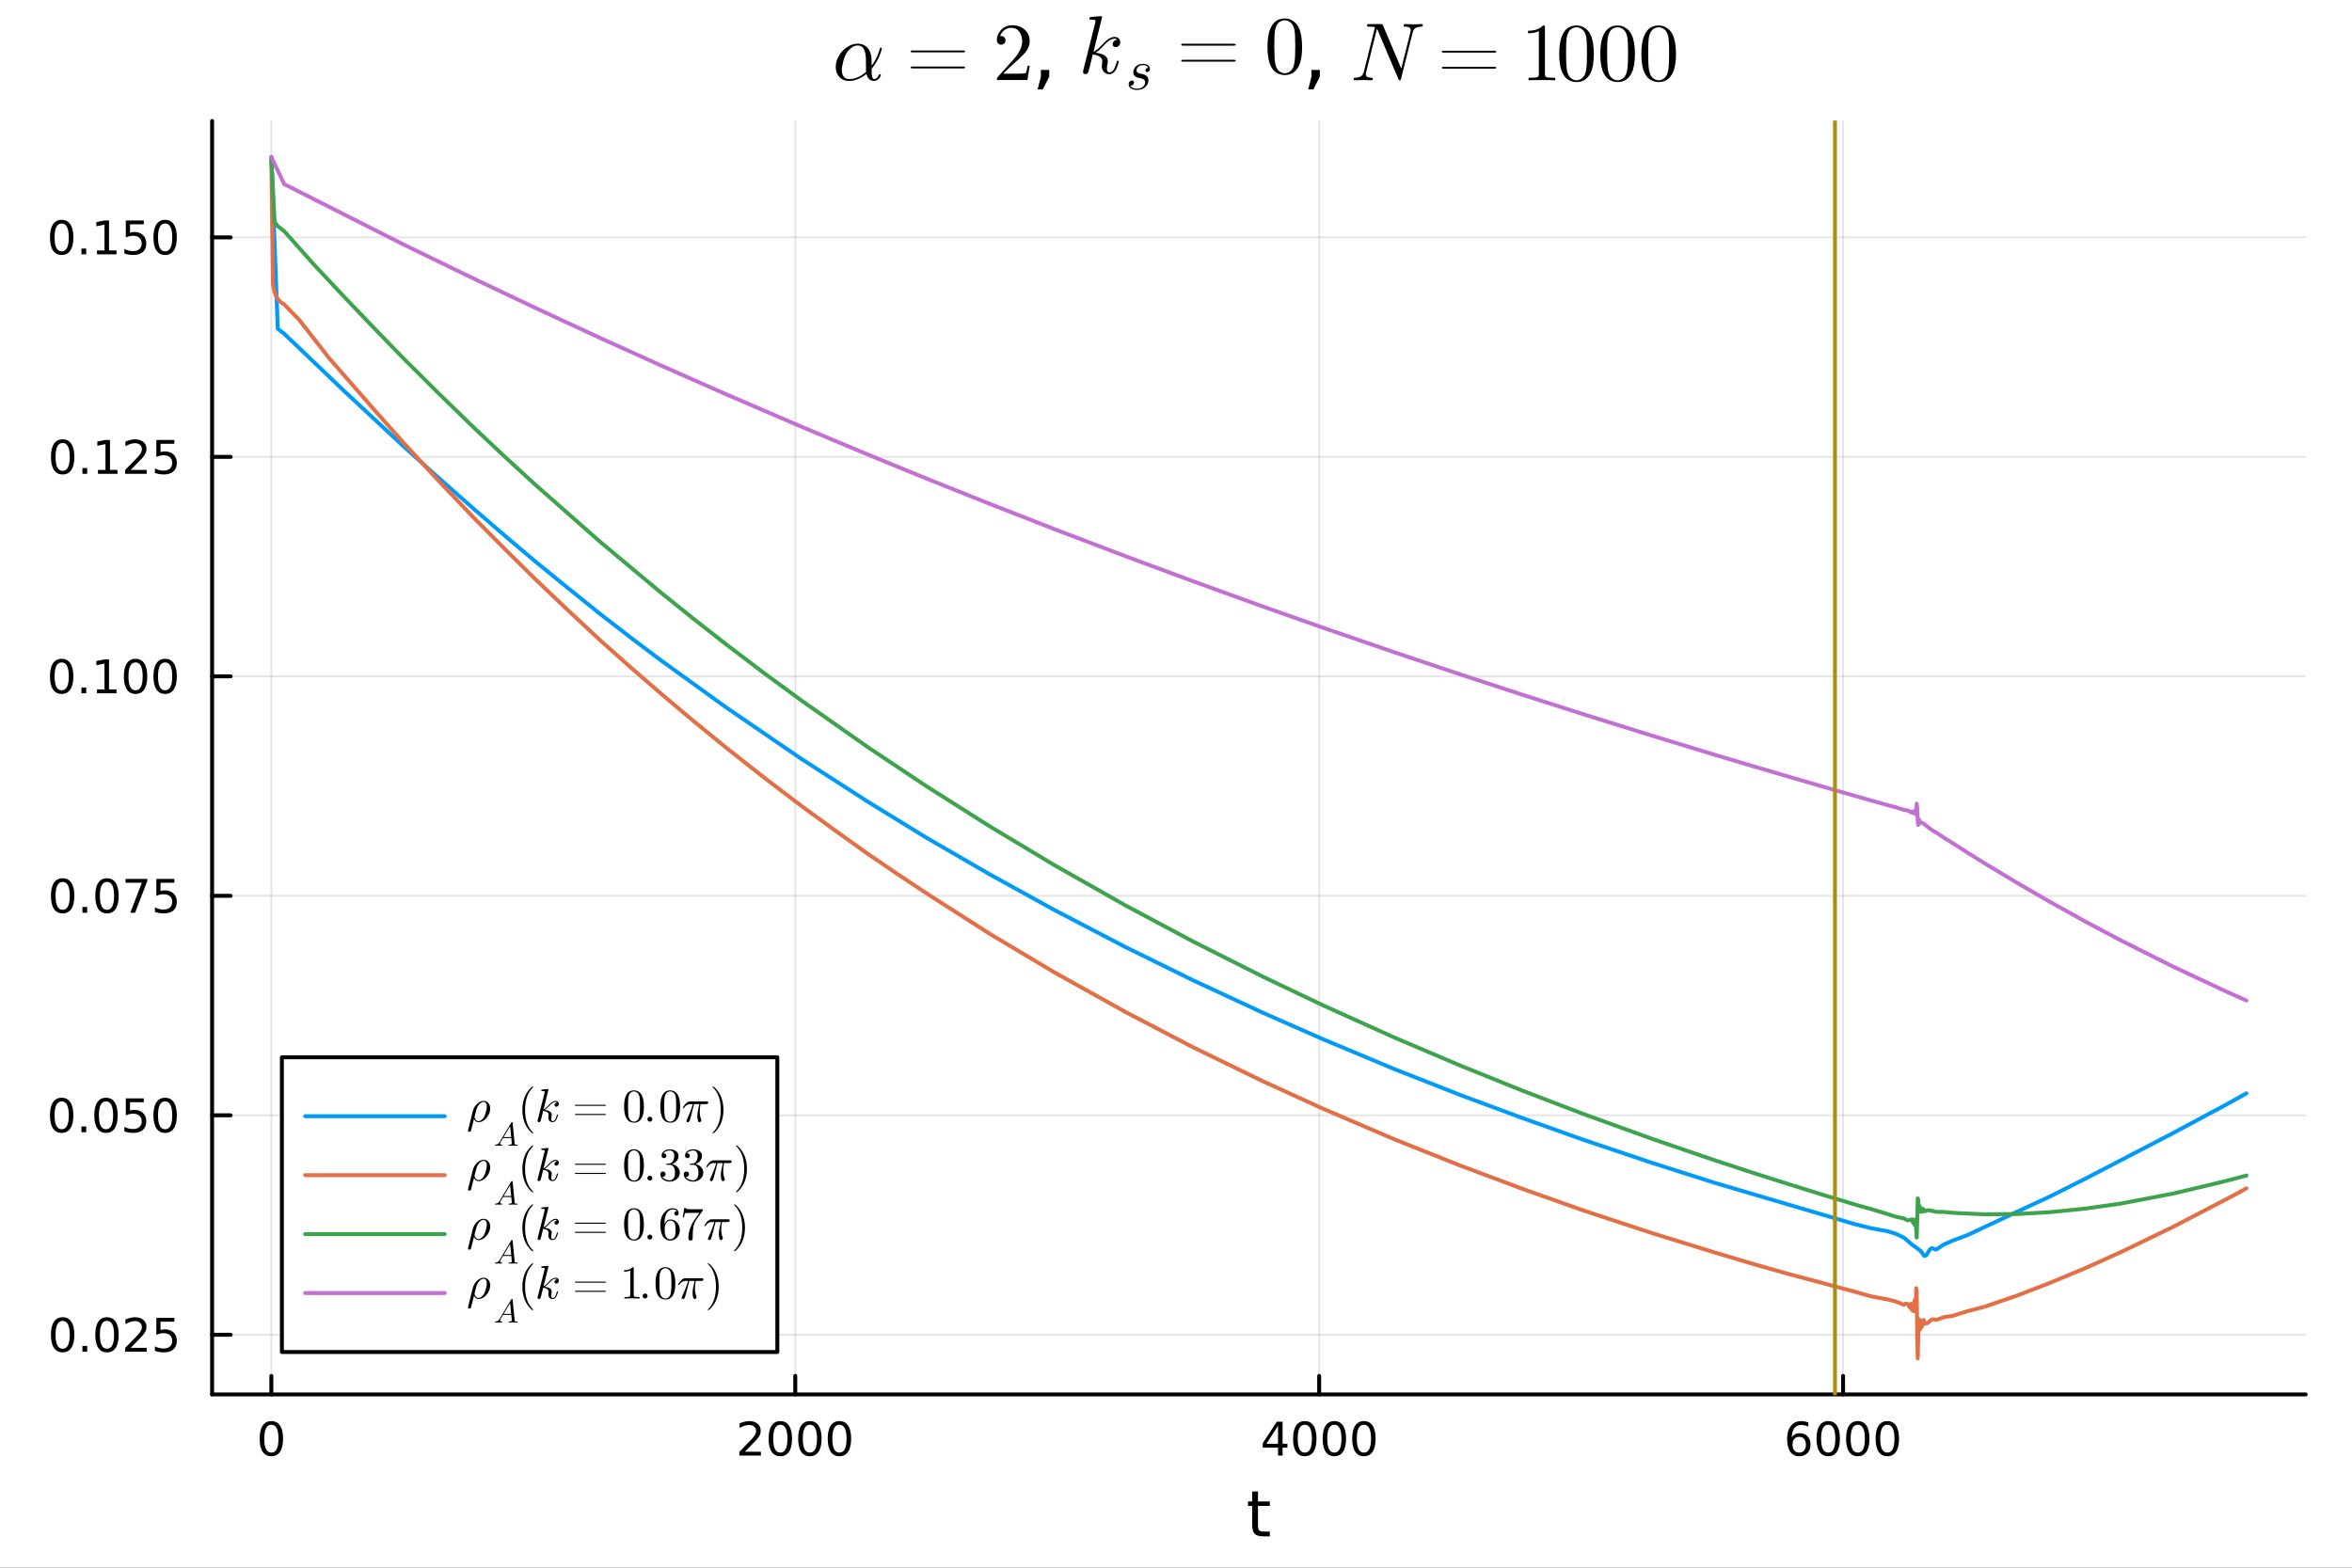 <?xml version="1.0" encoding="utf-8"?>
<svg xmlns="http://www.w3.org/2000/svg" xmlns:xlink="http://www.w3.org/1999/xlink" width="600" height="400" viewBox="0 0 2400 1600">
<rect x="0" y="0" width="2400" height="1600" fill="#333333" stroke="none"/>
<defs>
  <clipPath id="clip470">
    <rect x="0" y="0" width="2400" height="1600"/>
  </clipPath>
</defs>
<path clip-path="url(#clip470)" d="M0 1600 L2400 1600 L2400 0 L0 0  Z" fill="#ffffff" fill-rule="evenodd" fill-opacity="1"/>
<defs>
  <clipPath id="clip471">
    <rect x="480" y="0" width="1681" height="1600"/>
  </clipPath>
</defs>
<defs>
  <clipPath id="clip472">
    <rect x="186" y="123" width="2167" height="1301"/>
  </clipPath>
</defs>
<path clip-path="url(#clip470)" d="M216.436 1423.18 L2352.76 1423.18 L2352.76 123.472 L216.436 123.472  Z" fill="#ffffff" fill-rule="evenodd" fill-opacity="1"/>
<defs>
  <clipPath id="clip473">
    <rect x="216" y="123" width="2137" height="1301"/>
  </clipPath>
</defs>
<polyline clip-path="url(#clip473)" style="stroke:#000000; stroke-linecap:round; stroke-linejoin:round; stroke-width:2; stroke-opacity:0.1; fill:none" points="276.898,1423.18 276.898,123.472 "/>
<polyline clip-path="url(#clip473)" style="stroke:#000000; stroke-linecap:round; stroke-linejoin:round; stroke-width:2; stroke-opacity:0.1; fill:none" points="811.498,1423.18 811.498,123.472 "/>
<polyline clip-path="url(#clip473)" style="stroke:#000000; stroke-linecap:round; stroke-linejoin:round; stroke-width:2; stroke-opacity:0.1; fill:none" points="1346.1,1423.18 1346.1,123.472 "/>
<polyline clip-path="url(#clip473)" style="stroke:#000000; stroke-linecap:round; stroke-linejoin:round; stroke-width:2; stroke-opacity:0.1; fill:none" points="1880.7,1423.18 1880.7,123.472 "/>
<polyline clip-path="url(#clip470)" style="stroke:#000000; stroke-linecap:round; stroke-linejoin:round; stroke-width:4; stroke-opacity:1; fill:none" points="216.436,1423.18 2352.76,1423.18 "/>
<polyline clip-path="url(#clip470)" style="stroke:#000000; stroke-linecap:round; stroke-linejoin:round; stroke-width:4; stroke-opacity:1; fill:none" points="276.898,1423.18 276.898,1404.28 "/>
<polyline clip-path="url(#clip470)" style="stroke:#000000; stroke-linecap:round; stroke-linejoin:round; stroke-width:4; stroke-opacity:1; fill:none" points="811.498,1423.18 811.498,1404.28 "/>
<polyline clip-path="url(#clip470)" style="stroke:#000000; stroke-linecap:round; stroke-linejoin:round; stroke-width:4; stroke-opacity:1; fill:none" points="1346.1,1423.18 1346.1,1404.28 "/>
<polyline clip-path="url(#clip470)" style="stroke:#000000; stroke-linecap:round; stroke-linejoin:round; stroke-width:4; stroke-opacity:1; fill:none" points="1880.7,1423.18 1880.7,1404.28 "/>
<path clip-path="url(#clip470)" d="M276.898 1454.1 Q273.287 1454.1 271.458 1457.66 Q269.652 1461.2 269.652 1468.33 Q269.652 1475.44 271.458 1479.01 Q273.287 1482.55 276.898 1482.55 Q280.532 1482.55 282.338 1479.01 Q284.166 1475.44 284.166 1468.33 Q284.166 1461.2 282.338 1457.66 Q280.532 1454.1 276.898 1454.1 M276.898 1450.39 Q282.708 1450.39 285.763 1455 Q288.842 1459.58 288.842 1468.33 Q288.842 1477.06 285.763 1481.67 Q282.708 1486.25 276.898 1486.25 Q271.088 1486.25 268.009 1481.67 Q264.953 1477.06 264.953 1468.33 Q264.953 1459.58 268.009 1455 Q271.088 1450.39 276.898 1450.39 Z" fill="#000000" fill-rule="evenodd" fill-opacity="1" /><path clip-path="url(#clip470)" d="M760.11 1481.64 L776.429 1481.64 L776.429 1485.58 L754.485 1485.58 L754.485 1481.64 Q757.147 1478.89 761.73 1474.26 Q766.336 1469.61 767.517 1468.27 Q769.762 1465.74 770.642 1464.01 Q771.545 1462.25 771.545 1460.56 Q771.545 1457.8 769.6 1456.07 Q767.679 1454.33 764.577 1454.33 Q762.378 1454.33 759.924 1455.09 Q757.494 1455.86 754.716 1457.41 L754.716 1452.69 Q757.54 1451.55 759.994 1450.97 Q762.448 1450.39 764.485 1450.39 Q769.855 1450.39 773.049 1453.08 Q776.244 1455.77 776.244 1460.26 Q776.244 1462.39 775.434 1464.31 Q774.647 1466.2 772.54 1468.8 Q771.961 1469.47 768.86 1472.69 Q765.758 1475.88 760.11 1481.64 Z" fill="#000000" fill-rule="evenodd" fill-opacity="1" /><path clip-path="url(#clip470)" d="M796.244 1454.1 Q792.633 1454.1 790.804 1457.66 Q788.998 1461.2 788.998 1468.33 Q788.998 1475.44 790.804 1479.01 Q792.633 1482.55 796.244 1482.55 Q799.878 1482.55 801.683 1479.01 Q803.512 1475.44 803.512 1468.33 Q803.512 1461.2 801.683 1457.66 Q799.878 1454.1 796.244 1454.1 M796.244 1450.39 Q802.054 1450.39 805.109 1455 Q808.188 1459.58 808.188 1468.33 Q808.188 1477.06 805.109 1481.67 Q802.054 1486.25 796.244 1486.25 Q790.434 1486.25 787.355 1481.67 Q784.299 1477.06 784.299 1468.33 Q784.299 1459.58 787.355 1455 Q790.434 1450.39 796.244 1450.39 Z" fill="#000000" fill-rule="evenodd" fill-opacity="1" /><path clip-path="url(#clip470)" d="M826.406 1454.1 Q822.794 1454.1 820.966 1457.66 Q819.16 1461.2 819.16 1468.33 Q819.16 1475.44 820.966 1479.01 Q822.794 1482.55 826.406 1482.55 Q830.04 1482.55 831.845 1479.01 Q833.674 1475.44 833.674 1468.33 Q833.674 1461.2 831.845 1457.66 Q830.04 1454.1 826.406 1454.1 M826.406 1450.39 Q832.216 1450.39 835.271 1455 Q838.35 1459.58 838.35 1468.33 Q838.35 1477.06 835.271 1481.67 Q832.216 1486.25 826.406 1486.25 Q820.595 1486.25 817.517 1481.67 Q814.461 1477.06 814.461 1468.33 Q814.461 1459.58 817.517 1455 Q820.595 1450.39 826.406 1450.39 Z" fill="#000000" fill-rule="evenodd" fill-opacity="1" /><path clip-path="url(#clip470)" d="M856.567 1454.1 Q852.956 1454.1 851.128 1457.66 Q849.322 1461.2 849.322 1468.33 Q849.322 1475.44 851.128 1479.01 Q852.956 1482.55 856.567 1482.55 Q860.202 1482.55 862.007 1479.01 Q863.836 1475.44 863.836 1468.33 Q863.836 1461.2 862.007 1457.66 Q860.202 1454.1 856.567 1454.1 M856.567 1450.39 Q862.378 1450.39 865.433 1455 Q868.512 1459.58 868.512 1468.33 Q868.512 1477.06 865.433 1481.67 Q862.378 1486.25 856.567 1486.25 Q850.757 1486.25 847.679 1481.67 Q844.623 1477.06 844.623 1468.33 Q844.623 1459.58 847.679 1455 Q850.757 1450.39 856.567 1450.39 Z" fill="#000000" fill-rule="evenodd" fill-opacity="1" /><path clip-path="url(#clip470)" d="M1304.11 1455.09 L1292.3 1473.54 L1304.11 1473.54 L1304.11 1455.09 M1302.88 1451.02 L1308.76 1451.02 L1308.76 1473.54 L1313.69 1473.54 L1313.69 1477.43 L1308.76 1477.43 L1308.76 1485.58 L1304.11 1485.58 L1304.11 1477.43 L1288.51 1477.43 L1288.51 1472.92 L1302.88 1451.02 Z" fill="#000000" fill-rule="evenodd" fill-opacity="1" /><path clip-path="url(#clip470)" d="M1331.42 1454.1 Q1327.81 1454.1 1325.98 1457.66 Q1324.18 1461.2 1324.18 1468.33 Q1324.18 1475.44 1325.98 1479.01 Q1327.81 1482.55 1331.42 1482.55 Q1335.06 1482.55 1336.86 1479.01 Q1338.69 1475.44 1338.69 1468.33 Q1338.69 1461.2 1336.86 1457.66 Q1335.06 1454.1 1331.42 1454.1 M1331.42 1450.39 Q1337.23 1450.39 1340.29 1455 Q1343.37 1459.58 1343.37 1468.33 Q1343.37 1477.06 1340.29 1481.67 Q1337.23 1486.25 1331.42 1486.25 Q1325.61 1486.25 1322.53 1481.67 Q1319.48 1477.06 1319.48 1468.33 Q1319.48 1459.58 1322.53 1455 Q1325.61 1450.39 1331.42 1450.39 Z" fill="#000000" fill-rule="evenodd" fill-opacity="1" /><path clip-path="url(#clip470)" d="M1361.58 1454.1 Q1357.97 1454.1 1356.14 1457.66 Q1354.34 1461.2 1354.34 1468.33 Q1354.34 1475.44 1356.14 1479.01 Q1357.97 1482.55 1361.58 1482.55 Q1365.22 1482.55 1367.02 1479.01 Q1368.85 1475.44 1368.85 1468.33 Q1368.85 1461.2 1367.02 1457.66 Q1365.22 1454.1 1361.58 1454.1 M1361.58 1450.39 Q1367.39 1450.39 1370.45 1455 Q1373.53 1459.58 1373.53 1468.33 Q1373.53 1477.06 1370.45 1481.67 Q1367.39 1486.25 1361.58 1486.25 Q1355.77 1486.25 1352.7 1481.67 Q1349.64 1477.06 1349.64 1468.33 Q1349.64 1459.58 1352.7 1455 Q1355.77 1450.39 1361.58 1450.39 Z" fill="#000000" fill-rule="evenodd" fill-opacity="1" /><path clip-path="url(#clip470)" d="M1391.75 1454.1 Q1388.14 1454.1 1386.31 1457.66 Q1384.5 1461.2 1384.5 1468.33 Q1384.5 1475.44 1386.31 1479.01 Q1388.14 1482.55 1391.75 1482.55 Q1395.38 1482.55 1397.19 1479.01 Q1399.02 1475.44 1399.02 1468.33 Q1399.02 1461.2 1397.19 1457.66 Q1395.38 1454.1 1391.75 1454.1 M1391.75 1450.39 Q1397.56 1450.39 1400.61 1455 Q1403.69 1459.58 1403.69 1468.33 Q1403.69 1477.06 1400.61 1481.67 Q1397.56 1486.25 1391.75 1486.25 Q1385.94 1486.25 1382.86 1481.67 Q1379.8 1477.06 1379.8 1468.33 Q1379.8 1459.58 1382.86 1455 Q1385.94 1450.39 1391.75 1450.39 Z" fill="#000000" fill-rule="evenodd" fill-opacity="1" /><path clip-path="url(#clip470)" d="M1835.94 1466.44 Q1832.79 1466.44 1830.94 1468.59 Q1829.11 1470.74 1829.11 1474.49 Q1829.11 1478.22 1830.94 1480.39 Q1832.79 1482.55 1835.94 1482.55 Q1839.09 1482.55 1840.92 1480.39 Q1842.77 1478.22 1842.77 1474.49 Q1842.77 1470.74 1840.92 1468.59 Q1839.09 1466.44 1835.94 1466.44 M1845.22 1451.78 L1845.22 1456.04 Q1843.47 1455.21 1841.66 1454.77 Q1839.88 1454.33 1838.12 1454.33 Q1833.49 1454.33 1831.04 1457.45 Q1828.6 1460.58 1828.26 1466.9 Q1829.62 1464.89 1831.68 1463.82 Q1833.74 1462.73 1836.22 1462.73 Q1841.43 1462.73 1844.44 1465.9 Q1847.47 1469.05 1847.47 1474.49 Q1847.47 1479.82 1844.32 1483.03 Q1841.17 1486.25 1835.94 1486.25 Q1829.95 1486.25 1826.78 1481.67 Q1823.6 1477.06 1823.6 1468.33 Q1823.6 1460.14 1827.49 1455.28 Q1831.38 1450.39 1837.93 1450.39 Q1839.69 1450.39 1841.47 1450.74 Q1843.28 1451.09 1845.22 1451.78 Z" fill="#000000" fill-rule="evenodd" fill-opacity="1" /><path clip-path="url(#clip470)" d="M1865.53 1454.1 Q1861.91 1454.1 1860.09 1457.66 Q1858.28 1461.2 1858.28 1468.33 Q1858.28 1475.44 1860.09 1479.01 Q1861.91 1482.55 1865.53 1482.55 Q1869.16 1482.55 1870.97 1479.01 Q1872.79 1475.44 1872.79 1468.33 Q1872.79 1461.2 1870.97 1457.66 Q1869.16 1454.1 1865.53 1454.1 M1865.53 1450.39 Q1871.34 1450.39 1874.39 1455 Q1877.47 1459.58 1877.47 1468.33 Q1877.47 1477.06 1874.39 1481.67 Q1871.34 1486.25 1865.53 1486.25 Q1859.72 1486.25 1856.64 1481.67 Q1853.58 1477.06 1853.58 1468.33 Q1853.58 1459.58 1856.64 1455 Q1859.72 1450.39 1865.53 1450.39 Z" fill="#000000" fill-rule="evenodd" fill-opacity="1" /><path clip-path="url(#clip470)" d="M1895.69 1454.1 Q1892.08 1454.1 1890.25 1457.66 Q1888.44 1461.2 1888.44 1468.33 Q1888.44 1475.44 1890.25 1479.01 Q1892.08 1482.55 1895.69 1482.55 Q1899.32 1482.55 1901.13 1479.01 Q1902.96 1475.44 1902.96 1468.33 Q1902.96 1461.2 1901.13 1457.66 Q1899.32 1454.1 1895.69 1454.1 M1895.69 1450.39 Q1901.5 1450.39 1904.55 1455 Q1907.63 1459.58 1907.63 1468.33 Q1907.63 1477.06 1904.55 1481.67 Q1901.5 1486.25 1895.69 1486.25 Q1889.88 1486.25 1886.8 1481.67 Q1883.74 1477.06 1883.74 1468.33 Q1883.74 1459.58 1886.8 1455 Q1889.88 1450.39 1895.69 1450.39 Z" fill="#000000" fill-rule="evenodd" fill-opacity="1" /><path clip-path="url(#clip470)" d="M1925.85 1454.1 Q1922.24 1454.1 1920.41 1457.66 Q1918.6 1461.2 1918.6 1468.33 Q1918.6 1475.44 1920.41 1479.01 Q1922.24 1482.55 1925.85 1482.55 Q1929.48 1482.55 1931.29 1479.01 Q1933.12 1475.44 1933.12 1468.33 Q1933.12 1461.2 1931.29 1457.66 Q1929.48 1454.1 1925.85 1454.1 M1925.85 1450.39 Q1931.66 1450.39 1934.72 1455 Q1937.79 1459.58 1937.79 1468.33 Q1937.79 1477.06 1934.72 1481.67 Q1931.66 1486.25 1925.85 1486.25 Q1920.04 1486.25 1916.96 1481.67 Q1913.9 1477.06 1913.9 1468.33 Q1913.9 1459.58 1916.96 1455 Q1920.04 1450.39 1925.85 1450.39 Z" fill="#000000" fill-rule="evenodd" fill-opacity="1" /><path clip-path="url(#clip470)" d="M1283.66 1522.27 L1283.66 1532.4 L1295.72 1532.4 L1295.72 1536.95 L1283.66 1536.95 L1283.66 1556.3 Q1283.66 1560.66 1284.83 1561.9 Q1286.04 1563.14 1289.7 1563.14 L1295.72 1563.14 L1295.72 1568.04 L1289.7 1568.04 Q1282.92 1568.04 1280.35 1565.53 Q1277.77 1562.98 1277.77 1556.3 L1277.77 1536.95 L1273.47 1536.95 L1273.47 1532.4 L1277.77 1532.4 L1277.77 1522.27 L1283.66 1522.27 Z" fill="#000000" fill-rule="evenodd" fill-opacity="1" /><polyline clip-path="url(#clip473)" style="stroke:#000000; stroke-linecap:round; stroke-linejoin:round; stroke-width:2; stroke-opacity:0.1; fill:none" points="216.436,1362.28 2352.76,1362.28 "/>
<polyline clip-path="url(#clip473)" style="stroke:#000000; stroke-linecap:round; stroke-linejoin:round; stroke-width:2; stroke-opacity:0.1; fill:none" points="216.436,1138.28 2352.76,1138.28 "/>
<polyline clip-path="url(#clip473)" style="stroke:#000000; stroke-linecap:round; stroke-linejoin:round; stroke-width:2; stroke-opacity:0.1; fill:none" points="216.436,914.285 2352.76,914.285 "/>
<polyline clip-path="url(#clip473)" style="stroke:#000000; stroke-linecap:round; stroke-linejoin:round; stroke-width:2; stroke-opacity:0.1; fill:none" points="216.436,690.285 2352.76,690.285 "/>
<polyline clip-path="url(#clip473)" style="stroke:#000000; stroke-linecap:round; stroke-linejoin:round; stroke-width:2; stroke-opacity:0.1; fill:none" points="216.436,466.285 2352.76,466.285 "/>
<polyline clip-path="url(#clip473)" style="stroke:#000000; stroke-linecap:round; stroke-linejoin:round; stroke-width:2; stroke-opacity:0.1; fill:none" points="216.436,242.285 2352.76,242.285 "/>
<polyline clip-path="url(#clip470)" style="stroke:#000000; stroke-linecap:round; stroke-linejoin:round; stroke-width:4; stroke-opacity:1; fill:none" points="216.436,1423.18 216.436,123.472 "/>
<polyline clip-path="url(#clip470)" style="stroke:#000000; stroke-linecap:round; stroke-linejoin:round; stroke-width:4; stroke-opacity:1; fill:none" points="216.436,1362.28 235.334,1362.28 "/>
<polyline clip-path="url(#clip470)" style="stroke:#000000; stroke-linecap:round; stroke-linejoin:round; stroke-width:4; stroke-opacity:1; fill:none" points="216.436,1138.28 235.334,1138.28 "/>
<polyline clip-path="url(#clip470)" style="stroke:#000000; stroke-linecap:round; stroke-linejoin:round; stroke-width:4; stroke-opacity:1; fill:none" points="216.436,914.285 235.334,914.285 "/>
<polyline clip-path="url(#clip470)" style="stroke:#000000; stroke-linecap:round; stroke-linejoin:round; stroke-width:4; stroke-opacity:1; fill:none" points="216.436,690.285 235.334,690.285 "/>
<polyline clip-path="url(#clip470)" style="stroke:#000000; stroke-linecap:round; stroke-linejoin:round; stroke-width:4; stroke-opacity:1; fill:none" points="216.436,466.285 235.334,466.285 "/>
<polyline clip-path="url(#clip470)" style="stroke:#000000; stroke-linecap:round; stroke-linejoin:round; stroke-width:4; stroke-opacity:1; fill:none" points="216.436,242.285 235.334,242.285 "/>
<path clip-path="url(#clip470)" d="M63.932 1348.08 Q60.321 1348.08 58.492 1351.65 Q56.687 1355.19 56.687 1362.32 Q56.687 1369.43 58.492 1372.99 Q60.321 1376.53 63.932 1376.53 Q67.566 1376.53 69.372 1372.99 Q71.2 1369.43 71.2 1362.32 Q71.2 1355.19 69.372 1351.65 Q67.566 1348.08 63.932 1348.08 M63.932 1344.38 Q69.742 1344.38 72.798 1348.99 Q75.876 1353.57 75.876 1362.32 Q75.876 1371.05 72.798 1375.65 Q69.742 1380.24 63.932 1380.24 Q58.122 1380.24 55.043 1375.65 Q51.987 1371.05 51.987 1362.32 Q51.987 1353.57 55.043 1348.99 Q58.122 1344.38 63.932 1344.38 Z" fill="#000000" fill-rule="evenodd" fill-opacity="1" /><path clip-path="url(#clip470)" d="M84.094 1373.69 L88.978 1373.69 L88.978 1379.56 L84.094 1379.56 L84.094 1373.69 Z" fill="#000000" fill-rule="evenodd" fill-opacity="1" /><path clip-path="url(#clip470)" d="M109.163 1348.08 Q105.552 1348.08 103.723 1351.65 Q101.918 1355.19 101.918 1362.32 Q101.918 1369.43 103.723 1372.99 Q105.552 1376.53 109.163 1376.53 Q112.797 1376.53 114.603 1372.99 Q116.432 1369.43 116.432 1362.32 Q116.432 1355.19 114.603 1351.65 Q112.797 1348.08 109.163 1348.08 M109.163 1344.38 Q114.973 1344.38 118.029 1348.99 Q121.107 1353.57 121.107 1362.32 Q121.107 1371.05 118.029 1375.65 Q114.973 1380.24 109.163 1380.24 Q103.353 1380.24 100.274 1375.65 Q97.219 1371.05 97.219 1362.32 Q97.219 1353.57 100.274 1348.99 Q103.353 1344.38 109.163 1344.38 Z" fill="#000000" fill-rule="evenodd" fill-opacity="1" /><path clip-path="url(#clip470)" d="M133.353 1375.63 L149.672 1375.63 L149.672 1379.56 L127.728 1379.56 L127.728 1375.63 Q130.39 1372.88 134.973 1368.25 Q139.58 1363.59 140.76 1362.25 Q143.006 1359.73 143.885 1357.99 Q144.788 1356.23 144.788 1354.54 Q144.788 1351.79 142.843 1350.05 Q140.922 1348.32 137.82 1348.32 Q135.621 1348.32 133.168 1349.08 Q130.737 1349.84 127.959 1351.39 L127.959 1346.67 Q130.783 1345.54 133.237 1344.96 Q135.691 1344.38 137.728 1344.38 Q143.098 1344.38 146.293 1347.07 Q149.487 1349.75 149.487 1354.24 Q149.487 1356.37 148.677 1358.29 Q147.89 1360.19 145.783 1362.78 Q145.205 1363.45 142.103 1366.67 Q139.001 1369.87 133.353 1375.63 Z" fill="#000000" fill-rule="evenodd" fill-opacity="1" /><path clip-path="url(#clip470)" d="M159.533 1345 L177.89 1345 L177.89 1348.94 L163.816 1348.94 L163.816 1357.41 Q164.834 1357.07 165.853 1356.9 Q166.871 1356.72 167.89 1356.72 Q173.677 1356.72 177.056 1359.89 Q180.436 1363.06 180.436 1368.48 Q180.436 1374.06 176.964 1377.16 Q173.491 1380.24 167.172 1380.24 Q164.996 1380.24 162.728 1379.87 Q160.482 1379.5 158.075 1378.75 L158.075 1374.06 Q160.158 1375.19 162.38 1375.75 Q164.603 1376.3 167.079 1376.3 Q171.084 1376.3 173.422 1374.19 Q175.76 1372.09 175.76 1368.48 Q175.76 1364.87 173.422 1362.76 Q171.084 1360.65 167.079 1360.65 Q165.204 1360.65 163.329 1361.07 Q161.478 1361.49 159.533 1362.37 L159.533 1345 Z" fill="#000000" fill-rule="evenodd" fill-opacity="1" /><path clip-path="url(#clip470)" d="M62.937 1124.08 Q59.325 1124.08 57.497 1127.65 Q55.691 1131.19 55.691 1138.32 Q55.691 1145.43 57.497 1148.99 Q59.325 1152.53 62.937 1152.53 Q66.571 1152.53 68.376 1148.99 Q70.205 1145.43 70.205 1138.32 Q70.205 1131.19 68.376 1127.65 Q66.571 1124.08 62.937 1124.08 M62.937 1120.38 Q68.747 1120.38 71.802 1124.99 Q74.881 1129.57 74.881 1138.32 Q74.881 1147.05 71.802 1151.65 Q68.747 1156.24 62.937 1156.24 Q57.126 1156.24 54.048 1151.65 Q50.992 1147.05 50.992 1138.32 Q50.992 1129.57 54.048 1124.99 Q57.126 1120.38 62.937 1120.38 Z" fill="#000000" fill-rule="evenodd" fill-opacity="1" /><path clip-path="url(#clip470)" d="M83.098 1149.69 L87.983 1149.69 L87.983 1155.56 L83.098 1155.56 L83.098 1149.69 Z" fill="#000000" fill-rule="evenodd" fill-opacity="1" /><path clip-path="url(#clip470)" d="M108.168 1124.08 Q104.557 1124.08 102.728 1127.65 Q100.922 1131.19 100.922 1138.32 Q100.922 1145.43 102.728 1148.99 Q104.557 1152.53 108.168 1152.53 Q111.802 1152.53 113.608 1148.99 Q115.436 1145.43 115.436 1138.32 Q115.436 1131.19 113.608 1127.65 Q111.802 1124.08 108.168 1124.08 M108.168 1120.38 Q113.978 1120.38 117.033 1124.99 Q120.112 1129.57 120.112 1138.32 Q120.112 1147.05 117.033 1151.65 Q113.978 1156.24 108.168 1156.24 Q102.358 1156.24 99.279 1151.65 Q96.223 1147.05 96.223 1138.32 Q96.223 1129.57 99.279 1124.99 Q102.358 1120.38 108.168 1120.38 Z" fill="#000000" fill-rule="evenodd" fill-opacity="1" /><path clip-path="url(#clip470)" d="M128.376 1121 L146.732 1121 L146.732 1124.94 L132.658 1124.94 L132.658 1133.41 Q133.677 1133.07 134.695 1132.9 Q135.714 1132.72 136.732 1132.72 Q142.519 1132.72 145.899 1135.89 Q149.279 1139.06 149.279 1144.48 Q149.279 1150.06 145.806 1153.16 Q142.334 1156.24 136.015 1156.24 Q133.839 1156.24 131.57 1155.87 Q129.325 1155.5 126.918 1154.75 L126.918 1150.06 Q129.001 1151.19 131.223 1151.75 Q133.445 1152.3 135.922 1152.3 Q139.927 1152.3 142.265 1150.19 Q144.603 1148.09 144.603 1144.48 Q144.603 1140.87 142.265 1138.76 Q139.927 1136.65 135.922 1136.65 Q134.047 1136.65 132.172 1137.07 Q130.32 1137.49 128.376 1138.37 L128.376 1121 Z" fill="#000000" fill-rule="evenodd" fill-opacity="1" /><path clip-path="url(#clip470)" d="M168.491 1124.08 Q164.88 1124.08 163.052 1127.65 Q161.246 1131.19 161.246 1138.32 Q161.246 1145.43 163.052 1148.99 Q164.88 1152.53 168.491 1152.53 Q172.126 1152.53 173.931 1148.99 Q175.76 1145.43 175.76 1138.32 Q175.76 1131.19 173.931 1127.65 Q172.126 1124.08 168.491 1124.08 M168.491 1120.38 Q174.302 1120.38 177.357 1124.99 Q180.436 1129.57 180.436 1138.32 Q180.436 1147.05 177.357 1151.65 Q174.302 1156.24 168.491 1156.24 Q162.681 1156.24 159.603 1151.65 Q156.547 1147.05 156.547 1138.32 Q156.547 1129.57 159.603 1124.99 Q162.681 1120.38 168.491 1120.38 Z" fill="#000000" fill-rule="evenodd" fill-opacity="1" /><path clip-path="url(#clip470)" d="M63.932 900.084 Q60.321 900.084 58.492 903.648 Q56.687 907.19 56.687 914.32 Q56.687 921.426 58.492 924.991 Q60.321 928.532 63.932 928.532 Q67.566 928.532 69.372 924.991 Q71.2 921.426 71.2 914.32 Q71.2 907.19 69.372 903.648 Q67.566 900.084 63.932 900.084 M63.932 896.38 Q69.742 896.38 72.798 900.986 Q75.876 905.57 75.876 914.32 Q75.876 923.046 72.798 927.653 Q69.742 932.236 63.932 932.236 Q58.122 932.236 55.043 927.653 Q51.987 923.046 51.987 914.32 Q51.987 905.57 55.043 900.986 Q58.122 896.38 63.932 896.38 Z" fill="#000000" fill-rule="evenodd" fill-opacity="1" /><path clip-path="url(#clip470)" d="M84.094 925.685 L88.978 925.685 L88.978 931.565 L84.094 931.565 L84.094 925.685 Z" fill="#000000" fill-rule="evenodd" fill-opacity="1" /><path clip-path="url(#clip470)" d="M109.163 900.084 Q105.552 900.084 103.723 903.648 Q101.918 907.19 101.918 914.32 Q101.918 921.426 103.723 924.991 Q105.552 928.532 109.163 928.532 Q112.797 928.532 114.603 924.991 Q116.432 921.426 116.432 914.32 Q116.432 907.19 114.603 903.648 Q112.797 900.084 109.163 900.084 M109.163 896.38 Q114.973 896.38 118.029 900.986 Q121.107 905.57 121.107 914.32 Q121.107 923.046 118.029 927.653 Q114.973 932.236 109.163 932.236 Q103.353 932.236 100.274 927.653 Q97.219 923.046 97.219 914.32 Q97.219 905.57 100.274 900.986 Q103.353 896.38 109.163 896.38 Z" fill="#000000" fill-rule="evenodd" fill-opacity="1" /><path clip-path="url(#clip470)" d="M128.144 897.005 L150.367 897.005 L150.367 898.996 L137.82 931.565 L132.936 931.565 L144.742 900.94 L128.144 900.94 L128.144 897.005 Z" fill="#000000" fill-rule="evenodd" fill-opacity="1" /><path clip-path="url(#clip470)" d="M159.533 897.005 L177.89 897.005 L177.89 900.94 L163.816 900.94 L163.816 909.412 Q164.834 909.065 165.853 908.903 Q166.871 908.718 167.89 908.718 Q173.677 908.718 177.056 911.889 Q180.436 915.06 180.436 920.477 Q180.436 926.056 176.964 929.157 Q173.491 932.236 167.172 932.236 Q164.996 932.236 162.728 931.866 Q160.482 931.495 158.075 930.755 L158.075 926.056 Q160.158 927.19 162.38 927.745 Q164.603 928.301 167.079 928.301 Q171.084 928.301 173.422 926.194 Q175.76 924.088 175.76 920.477 Q175.76 916.866 173.422 914.759 Q171.084 912.653 167.079 912.653 Q165.204 912.653 163.329 913.07 Q161.478 913.486 159.533 914.366 L159.533 897.005 Z" fill="#000000" fill-rule="evenodd" fill-opacity="1" /><path clip-path="url(#clip470)" d="M62.937 676.083 Q59.325 676.083 57.497 679.648 Q55.691 683.19 55.691 690.319 Q55.691 697.426 57.497 700.991 Q59.325 704.532 62.937 704.532 Q66.571 704.532 68.376 700.991 Q70.205 697.426 70.205 690.319 Q70.205 683.19 68.376 679.648 Q66.571 676.083 62.937 676.083 M62.937 672.38 Q68.747 672.38 71.802 676.986 Q74.881 681.57 74.881 690.319 Q74.881 699.046 71.802 703.653 Q68.747 708.236 62.937 708.236 Q57.126 708.236 54.048 703.653 Q50.992 699.046 50.992 690.319 Q50.992 681.57 54.048 676.986 Q57.126 672.38 62.937 672.38 Z" fill="#000000" fill-rule="evenodd" fill-opacity="1" /><path clip-path="url(#clip470)" d="M83.098 701.685 L87.983 701.685 L87.983 707.565 L83.098 707.565 L83.098 701.685 Z" fill="#000000" fill-rule="evenodd" fill-opacity="1" /><path clip-path="url(#clip470)" d="M98.978 703.63 L106.617 703.63 L106.617 677.264 L98.307 678.931 L98.307 674.671 L106.571 673.005 L111.246 673.005 L111.246 703.63 L118.885 703.63 L118.885 707.565 L98.978 707.565 L98.978 703.63 Z" fill="#000000" fill-rule="evenodd" fill-opacity="1" /><path clip-path="url(#clip470)" d="M138.33 676.083 Q134.719 676.083 132.89 679.648 Q131.084 683.19 131.084 690.319 Q131.084 697.426 132.89 700.991 Q134.719 704.532 138.33 704.532 Q141.964 704.532 143.769 700.991 Q145.598 697.426 145.598 690.319 Q145.598 683.19 143.769 679.648 Q141.964 676.083 138.33 676.083 M138.33 672.38 Q144.14 672.38 147.195 676.986 Q150.274 681.57 150.274 690.319 Q150.274 699.046 147.195 703.653 Q144.14 708.236 138.33 708.236 Q132.519 708.236 129.441 703.653 Q126.385 699.046 126.385 690.319 Q126.385 681.57 129.441 676.986 Q132.519 672.38 138.33 672.38 Z" fill="#000000" fill-rule="evenodd" fill-opacity="1" /><path clip-path="url(#clip470)" d="M168.491 676.083 Q164.88 676.083 163.052 679.648 Q161.246 683.19 161.246 690.319 Q161.246 697.426 163.052 700.991 Q164.88 704.532 168.491 704.532 Q172.126 704.532 173.931 700.991 Q175.76 697.426 175.76 690.319 Q175.76 683.19 173.931 679.648 Q172.126 676.083 168.491 676.083 M168.491 672.38 Q174.302 672.38 177.357 676.986 Q180.436 681.57 180.436 690.319 Q180.436 699.046 177.357 703.653 Q174.302 708.236 168.491 708.236 Q162.681 708.236 159.603 703.653 Q156.547 699.046 156.547 690.319 Q156.547 681.57 159.603 676.986 Q162.681 672.38 168.491 672.38 Z" fill="#000000" fill-rule="evenodd" fill-opacity="1" /><path clip-path="url(#clip470)" d="M63.932 452.083 Q60.321 452.083 58.492 455.648 Q56.687 459.19 56.687 466.319 Q56.687 473.426 58.492 476.991 Q60.321 480.532 63.932 480.532 Q67.566 480.532 69.372 476.991 Q71.2 473.426 71.2 466.319 Q71.2 459.19 69.372 455.648 Q67.566 452.083 63.932 452.083 M63.932 448.38 Q69.742 448.38 72.798 452.986 Q75.876 457.569 75.876 466.319 Q75.876 475.046 72.798 479.653 Q69.742 484.236 63.932 484.236 Q58.122 484.236 55.043 479.653 Q51.987 475.046 51.987 466.319 Q51.987 457.569 55.043 452.986 Q58.122 448.38 63.932 448.38 Z" fill="#000000" fill-rule="evenodd" fill-opacity="1" /><path clip-path="url(#clip470)" d="M84.094 477.685 L88.978 477.685 L88.978 483.565 L84.094 483.565 L84.094 477.685 Z" fill="#000000" fill-rule="evenodd" fill-opacity="1" /><path clip-path="url(#clip470)" d="M99.973 479.63 L107.612 479.63 L107.612 453.264 L99.302 454.931 L99.302 450.671 L107.566 449.005 L112.242 449.005 L112.242 479.63 L119.881 479.63 L119.881 483.565 L99.973 483.565 L99.973 479.63 Z" fill="#000000" fill-rule="evenodd" fill-opacity="1" /><path clip-path="url(#clip470)" d="M133.353 479.63 L149.672 479.63 L149.672 483.565 L127.728 483.565 L127.728 479.63 Q130.39 476.875 134.973 472.245 Q139.58 467.593 140.76 466.25 Q143.006 463.727 143.885 461.991 Q144.788 460.231 144.788 458.542 Q144.788 455.787 142.843 454.051 Q140.922 452.315 137.82 452.315 Q135.621 452.315 133.168 453.079 Q130.737 453.843 127.959 455.394 L127.959 450.671 Q130.783 449.537 133.237 448.958 Q135.691 448.38 137.728 448.38 Q143.098 448.38 146.293 451.065 Q149.487 453.75 149.487 458.241 Q149.487 460.37 148.677 462.292 Q147.89 464.19 145.783 466.782 Q145.205 467.454 142.103 470.671 Q139.001 473.866 133.353 479.63 Z" fill="#000000" fill-rule="evenodd" fill-opacity="1" /><path clip-path="url(#clip470)" d="M159.533 449.005 L177.89 449.005 L177.89 452.94 L163.816 452.94 L163.816 461.412 Q164.834 461.065 165.853 460.903 Q166.871 460.718 167.89 460.718 Q173.677 460.718 177.056 463.889 Q180.436 467.06 180.436 472.477 Q180.436 478.055 176.964 481.157 Q173.491 484.236 167.172 484.236 Q164.996 484.236 162.728 483.866 Q160.482 483.495 158.075 482.755 L158.075 478.055 Q160.158 479.19 162.38 479.745 Q164.603 480.301 167.079 480.301 Q171.084 480.301 173.422 478.194 Q175.76 476.088 175.76 472.477 Q175.76 468.866 173.422 466.759 Q171.084 464.653 167.079 464.653 Q165.204 464.653 163.329 465.069 Q161.478 465.486 159.533 466.366 L159.533 449.005 Z" fill="#000000" fill-rule="evenodd" fill-opacity="1" /><path clip-path="url(#clip470)" d="M62.937 228.083 Q59.325 228.083 57.497 231.648 Q55.691 235.19 55.691 242.319 Q55.691 249.426 57.497 252.991 Q59.325 256.532 62.937 256.532 Q66.571 256.532 68.376 252.991 Q70.205 249.426 70.205 242.319 Q70.205 235.19 68.376 231.648 Q66.571 228.083 62.937 228.083 M62.937 224.38 Q68.747 224.38 71.802 228.986 Q74.881 233.569 74.881 242.319 Q74.881 251.046 71.802 255.653 Q68.747 260.236 62.937 260.236 Q57.126 260.236 54.048 255.653 Q50.992 251.046 50.992 242.319 Q50.992 233.569 54.048 228.986 Q57.126 224.38 62.937 224.38 Z" fill="#000000" fill-rule="evenodd" fill-opacity="1" /><path clip-path="url(#clip470)" d="M83.098 253.685 L87.983 253.685 L87.983 259.565 L83.098 259.565 L83.098 253.685 Z" fill="#000000" fill-rule="evenodd" fill-opacity="1" /><path clip-path="url(#clip470)" d="M98.978 255.629 L106.617 255.629 L106.617 229.264 L98.307 230.931 L98.307 226.671 L106.571 225.005 L111.246 225.005 L111.246 255.629 L118.885 255.629 L118.885 259.565 L98.978 259.565 L98.978 255.629 Z" fill="#000000" fill-rule="evenodd" fill-opacity="1" /><path clip-path="url(#clip470)" d="M128.376 225.005 L146.732 225.005 L146.732 228.94 L132.658 228.94 L132.658 237.412 Q133.677 237.065 134.695 236.903 Q135.714 236.718 136.732 236.718 Q142.519 236.718 145.899 239.889 Q149.279 243.06 149.279 248.477 Q149.279 254.055 145.806 257.157 Q142.334 260.236 136.015 260.236 Q133.839 260.236 131.57 259.866 Q129.325 259.495 126.918 258.754 L126.918 254.055 Q129.001 255.19 131.223 255.745 Q133.445 256.301 135.922 256.301 Q139.927 256.301 142.265 254.194 Q144.603 252.088 144.603 248.477 Q144.603 244.866 142.265 242.759 Q139.927 240.653 135.922 240.653 Q134.047 240.653 132.172 241.069 Q130.32 241.486 128.376 242.366 L128.376 225.005 Z" fill="#000000" fill-rule="evenodd" fill-opacity="1" /><path clip-path="url(#clip470)" d="M168.491 228.083 Q164.88 228.083 163.052 231.648 Q161.246 235.19 161.246 242.319 Q161.246 249.426 163.052 252.991 Q164.88 256.532 168.491 256.532 Q172.126 256.532 173.931 252.991 Q175.76 249.426 175.76 242.319 Q175.76 235.19 173.931 231.648 Q172.126 228.083 168.491 228.083 M168.491 224.38 Q174.302 224.38 177.357 228.986 Q180.436 233.569 180.436 242.319 Q180.436 251.046 177.357 255.653 Q174.302 260.236 168.491 260.236 Q162.681 260.236 159.603 255.653 Q156.547 251.046 156.547 242.319 Q156.547 233.569 159.603 228.986 Q162.681 224.38 168.491 224.38 Z" fill="#000000" fill-rule="evenodd" fill-opacity="1" /><path clip-path="url(#clip470)" d="M899.869 49.515 Q899.787 49.925 899.623 50.663 Q899.459 51.36 898.721 53.573 Q897.983 55.786 896.999 58.041 Q896.057 60.254 894.212 63.37 Q892.408 66.444 890.195 69.231 Q889.58 69.969 889.457 70.42 Q889.375 70.83 889.375 72.182 Q889.375 80.708 891.958 80.708 Q892.081 80.708 892.286 80.708 Q892.531 80.667 893.146 80.462 Q893.802 80.216 894.376 79.847 Q894.95 79.437 895.606 78.618 Q896.261 77.757 896.671 76.609 Q897.04 75.789 897.778 75.789 Q898.762 75.789 898.762 76.609 Q898.762 78.085 896.712 80.339 Q894.663 82.594 891.712 82.594 Q888.883 82.594 886.875 80.749 Q884.907 78.864 884.088 75.502 Q875.234 82.594 866.38 82.594 Q860.15 82.594 856.461 78.536 Q852.772 74.437 852.772 68.37 Q852.772 62.55 855.969 57.016 Q859.207 51.483 864.454 48.039 Q869.741 44.556 875.357 44.556 Q877.324 44.556 879.21 45.088 Q881.095 45.58 882.981 46.851 Q884.866 48.121 886.26 50.048 Q887.654 51.974 888.514 55.008 Q889.375 58.041 889.375 61.853 L889.375 67.059 Q894.786 60.213 897.614 50.417 Q898.024 48.941 898.27 48.777 Q898.434 48.654 898.844 48.654 Q899.254 48.654 899.5 48.9 Q899.787 49.105 899.828 49.31 L899.869 49.515 M883.76 73.33 Q883.596 71.895 883.596 63.943 Q883.596 62.427 883.596 61.607 Q883.596 60.746 883.514 59.107 Q883.432 57.467 883.268 56.442 Q883.145 55.418 882.858 53.942 Q882.571 52.466 882.161 51.524 Q881.751 50.581 881.095 49.515 Q880.481 48.449 879.661 47.835 Q878.882 47.22 877.734 46.81 Q876.628 46.4 875.275 46.4 Q873.594 46.4 871.832 47.015 Q870.11 47.589 867.897 49.433 Q865.683 51.237 863.839 54.106 Q861.912 57.139 860.437 62.714 Q859.002 68.247 859.002 71.567 Q859.002 75.748 860.929 78.249 Q862.855 80.708 866.544 80.708 Q875.357 80.708 883.76 73.33 Z" fill="#000000" fill-rule="evenodd" fill-opacity="1" /><path clip-path="url(#clip470)" d="M929.243 68.903 Q929.325 67.878 930.924 67.878 L982.365 67.878 Q984.784 67.878 984.825 68.821 Q984.825 69.846 982.529 69.805 L931.498 69.805 Q929.243 69.846 929.243 68.903 M929.243 52.507 Q929.243 51.483 931.006 51.524 L982.283 51.524 Q984.784 51.524 984.825 52.507 Q984.825 53.45 982.693 53.45 L930.924 53.45 Q929.243 53.45 929.243 52.507 Z" fill="#000000" fill-rule="evenodd" fill-opacity="1" /><path clip-path="url(#clip470)" d="M1017.2 81.651 Q1017.2 80.134 1017.33 79.683 Q1017.49 79.232 1018.15 78.536 L1034.25 60.582 Q1043.07 50.663 1043.07 42.014 Q1043.07 36.399 1040.12 32.382 Q1037.21 28.365 1031.84 28.365 Q1028.15 28.365 1025.03 30.619 Q1021.92 32.873 1020.48 36.891 Q1020.73 36.809 1021.59 36.809 Q1023.68 36.809 1024.83 38.12 Q1026.02 39.432 1026.02 41.194 Q1026.02 43.449 1024.54 44.556 Q1023.11 45.621 1021.67 45.621 Q1021.1 45.621 1020.32 45.498 Q1019.58 45.375 1018.39 44.227 Q1017.2 43.039 1017.2 40.948 Q1017.2 35.087 1021.63 30.414 Q1026.1 25.741 1032.9 25.741 Q1040.61 25.741 1045.65 30.332 Q1050.73 34.882 1050.73 42.014 Q1050.73 44.514 1049.95 46.81 Q1049.22 49.064 1048.19 50.827 Q1047.21 52.589 1044.5 55.418 Q1041.8 58.246 1039.62 60.254 Q1037.45 62.263 1032.57 66.526 L1023.68 75.174 L1038.8 75.174 Q1046.18 75.174 1046.76 74.519 Q1047.58 73.33 1048.6 67.059 L1050.73 67.059 L1048.35 81.651 L1017.2 81.651 Z" fill="#000000" fill-rule="evenodd" fill-opacity="1" /><path clip-path="url(#clip470)" d="M1062.1 71.362 L1070.64 71.362 L1070.64 78.329 L1064 91.292 L1058.77 91.292 L1062.1 78.329 L1062.1 71.362 Z" fill="#000000" fill-rule="evenodd" fill-opacity="1" /><path clip-path="url(#clip470)" d="M1143.11 42.957 Q1143.11 45.293 1141.68 46.687 Q1140.28 48.081 1138.52 48.081 Q1136.96 48.081 1136.14 47.179 Q1135.32 46.277 1135.32 45.129 Q1135.32 44.638 1135.53 44.023 Q1135.73 43.367 1136.19 42.588 Q1136.68 41.809 1137.7 41.235 Q1138.73 40.662 1140.12 40.58 Q1139.83 40.293 1139.75 40.252 Q1139.14 39.76 1137.99 39.596 Q1137.83 39.514 1137.25 39.514 Q1134.42 39.514 1131.55 41.604 Q1128.73 43.654 1125.24 47.548 Q1120.86 52.098 1118.03 53.778 Q1130.45 55.418 1130.45 62.591 Q1130.45 63.779 1130.12 65.214 Q1129.46 67.919 1129.46 69.887 Q1129.46 73.822 1132.13 73.822 Q1134.71 73.822 1136.35 71.199 Q1138.03 68.575 1139.42 63.452 Q1139.63 62.509 1139.83 62.222 Q1140.04 61.935 1140.61 61.935 Q1141.64 61.935 1141.64 62.755 Q1140.69 67.55 1138.6 71.24 Q1135.94 75.707 1131.96 75.707 Q1128.64 75.707 1126.43 73.412 Q1124.26 71.076 1124.26 67.387 Q1124.26 66.485 1124.59 64.435 Q1124.83 63.616 1124.83 62.673 Q1124.83 60.746 1123.77 59.312 Q1122.7 57.836 1120.98 57.098 Q1119.26 56.361 1117.82 56.033 Q1116.43 55.664 1115.08 55.541 Q1110.98 72.879 1110.4 73.945 Q1110.03 74.683 1109.21 75.174 Q1108.39 75.707 1107.53 75.707 Q1106.71 75.707 1105.89 75.134 Q1105.12 74.601 1105.12 73.33 Q1105.12 72.674 1105.44 71.486 L1117.62 23.118 L1117.86 21.479 Q1117.86 20.987 1117.66 20.741 Q1117.49 20.454 1116.51 20.249 Q1115.57 20.044 1113.68 20.044 Q1112.9 20.044 1112.53 20.003 Q1112.21 19.962 1111.92 19.757 Q1111.63 19.511 1111.63 19.019 Q1111.63 18.322 1111.92 17.953 Q1112.25 17.544 1112.49 17.462 Q1112.74 17.38 1113.23 17.339 Q1113.93 17.298 1116.26 17.093 Q1118.6 16.847 1120.61 16.683 Q1122.62 16.519 1123.48 16.519 Q1123.97 16.519 1124.22 16.765 Q1124.5 16.97 1124.54 17.216 L1124.59 17.421 L1115.85 52.835 Q1119.46 51.401 1125.16 45.047 Q1131.76 37.669 1137.42 37.669 Q1140.08 37.669 1141.6 39.309 Q1143.11 40.907 1143.11 42.957 Z" fill="#000000" fill-rule="evenodd" fill-opacity="1" /><path clip-path="url(#clip470)" d="M1173.33 70.214 Q1173.33 71.82 1172.53 72.681 Q1171.73 73.513 1170.64 73.513 Q1169.75 73.513 1169.26 72.997 Q1168.8 72.481 1168.8 71.792 Q1168.8 70.788 1169.6 69.984 Q1170.44 69.181 1171.64 69.152 Q1171.24 68.091 1170.18 67.459 Q1169.12 66.799 1168.17 66.627 Q1167.25 66.455 1166.33 66.455 Q1164.53 66.455 1163.15 67.029 Q1161.77 67.603 1161.08 68.492 Q1160.39 69.353 1160.08 70.185 Q1159.76 71.017 1159.76 71.734 Q1159.76 72.366 1159.91 72.882 Q1160.08 73.37 1160.48 73.743 Q1160.88 74.087 1161.17 74.317 Q1161.48 74.546 1162.17 74.747 Q1162.86 74.948 1163.15 75.034 Q1163.44 75.091 1164.24 75.264 Q1165.9 75.608 1166.65 75.809 Q1167.4 75.981 1168.37 76.469 Q1169.38 76.957 1170.12 77.731 Q1171.93 79.539 1171.93 82.035 Q1171.93 82.953 1171.61 84.072 Q1171.33 85.191 1170.49 86.597 Q1169.66 88.003 1168.4 89.122 Q1167.14 90.241 1164.96 91.016 Q1162.8 91.79 1160.11 91.79 Q1156.35 91.79 1154.02 90.212 Q1151.7 88.606 1151.7 86.081 Q1151.7 84.244 1152.7 83.24 Q1153.71 82.207 1155 82.207 Q1155.98 82.207 1156.58 82.752 Q1157.18 83.269 1157.18 84.244 Q1157.18 85.564 1156.12 86.569 Q1155.06 87.573 1153.48 87.372 Q1154.83 90.471 1160.17 90.471 Q1162.17 90.471 1163.72 89.954 Q1165.3 89.409 1166.16 88.663 Q1167.05 87.888 1167.63 86.942 Q1168.2 85.995 1168.37 85.277 Q1168.57 84.56 1168.57 84.015 Q1168.57 83.068 1168.2 82.351 Q1167.83 81.633 1167.31 81.232 Q1166.82 80.801 1165.87 80.457 Q1164.96 80.084 1164.3 79.941 Q1163.64 79.797 1162.46 79.567 Q1161.92 79.453 1161.57 79.395 Q1161.23 79.309 1160.51 79.08 Q1159.82 78.822 1159.33 78.563 Q1158.87 78.305 1158.27 77.846 Q1157.67 77.387 1157.3 76.842 Q1156.92 76.297 1156.66 75.493 Q1156.41 74.69 1156.41 73.743 Q1156.41 72.882 1156.66 71.849 Q1156.95 70.816 1157.67 69.611 Q1158.41 68.406 1159.48 67.431 Q1160.54 66.455 1162.32 65.824 Q1164.12 65.164 1166.33 65.164 Q1169.55 65.164 1171.44 66.656 Q1173.33 68.119 1173.33 70.214 Z" fill="#000000" fill-rule="evenodd" fill-opacity="1" /><path clip-path="url(#clip470)" d="M1205.38 62.017 Q1205.46 60.992 1207.06 60.992 L1258.5 60.992 Q1260.92 60.992 1260.96 61.935 Q1260.96 62.96 1258.66 62.919 L1207.63 62.919 Q1205.38 62.96 1205.38 62.017 M1205.38 45.621 Q1205.38 44.596 1207.14 44.638 L1258.42 44.638 Q1260.92 44.638 1260.96 45.621 Q1260.96 46.564 1258.83 46.564 L1207.06 46.564 Q1205.38 46.564 1205.38 45.621 Z" fill="#000000" fill-rule="evenodd" fill-opacity="1" /><path clip-path="url(#clip470)" d="M1293.34 47.917 Q1293.34 35.579 1296.45 28.857 Q1300.8 18.855 1311.05 18.855 Q1313.22 18.855 1315.47 19.47 Q1317.77 20.044 1320.64 22.298 Q1323.55 24.553 1325.31 28.242 Q1328.67 35.374 1328.67 47.917 Q1328.67 60.172 1325.56 66.854 Q1321.01 76.609 1310.96 76.609 Q1307.19 76.609 1303.34 74.683 Q1299.53 72.756 1297.11 68.124 Q1293.34 61.197 1293.34 47.917 M1300.31 46.892 Q1300.31 59.558 1301.21 64.599 Q1302.23 70.051 1305.02 72.428 Q1307.85 74.765 1310.96 74.765 Q1314.32 74.765 1317.11 72.264 Q1319.94 69.723 1320.8 64.271 Q1321.74 58.902 1321.7 46.892 Q1321.7 35.21 1320.88 30.537 Q1319.78 25.086 1316.82 22.913 Q1313.91 20.7 1310.96 20.7 Q1309.86 20.7 1308.67 21.028 Q1307.52 21.356 1305.84 22.298 Q1304.16 23.241 1302.85 25.578 Q1301.58 27.914 1300.96 31.439 Q1300.31 35.989 1300.31 46.892 Z" fill="#000000" fill-rule="evenodd" fill-opacity="1" /><path clip-path="url(#clip470)" d="M1338.23 71.362 L1346.78 71.362 L1346.78 78.329 L1340.13 91.292 L1334.91 91.292 L1338.23 78.329 L1338.23 71.362 Z" fill="#000000" fill-rule="evenodd" fill-opacity="1" /><path clip-path="url(#clip470)" d="M1451.92 25.515 Q1451.92 27.196 1450.48 27.196 Q1445.85 27.36 1443.96 28.917 Q1442.12 30.434 1441.42 33.385 L1429.7 80.154 Q1429.29 81.629 1429.04 81.793 Q1428.8 81.916 1428.35 81.916 Q1427.77 81.916 1427.45 81.629 Q1427.16 81.343 1426.75 80.318 L1405.84 30.885 Q1405.68 30.557 1405.48 30.106 Q1405.27 29.655 1405.11 29.368 L1394 73.677 Q1393.67 74.948 1393.67 75.604 Q1393.67 77.203 1394.78 78.227 Q1395.92 79.211 1399.2 79.334 Q1400.88 79.334 1400.88 80.236 Q1400.88 81.916 1399.37 81.916 Q1397.97 81.916 1395.06 81.793 Q1392.15 81.67 1390.72 81.67 Q1389.33 81.67 1386.5 81.793 Q1383.67 81.916 1382.32 81.916 Q1381.25 81.916 1381.25 80.974 Q1381.25 80.236 1381.54 79.867 Q1381.82 79.457 1382.07 79.416 Q1382.32 79.334 1382.69 79.334 Q1385.14 79.252 1386.82 78.76 Q1388.51 78.268 1389.45 77.326 Q1390.43 76.383 1390.88 75.44 Q1391.37 74.456 1391.74 73.022 L1402.97 27.933 Q1402.97 27.196 1397.28 27.196 Q1396.29 27.196 1395.88 27.155 Q1395.51 27.114 1395.23 26.909 Q1394.94 26.704 1394.94 26.253 Q1394.94 25.105 1395.43 24.859 Q1395.92 24.572 1397.36 24.572 L1408.63 24.572 Q1410.07 24.572 1410.43 24.818 Q1410.8 25.023 1411.3 26.171 L1429.86 69.989 L1439.25 32.647 Q1439.5 31.91 1439.5 30.885 Q1439.5 29.245 1438.27 28.261 Q1437.08 27.237 1433.8 27.196 Q1432.28 27.196 1432.28 26.253 Q1432.28 25.474 1432.57 25.105 Q1432.9 24.695 1433.14 24.654 Q1433.43 24.572 1433.8 24.572 Q1435.19 24.572 1438.06 24.695 Q1440.93 24.818 1442.37 24.818 Q1443.76 24.818 1446.59 24.695 Q1449.46 24.572 1450.85 24.572 Q1451.34 24.572 1451.59 24.818 Q1451.87 25.023 1451.92 25.269 L1451.92 25.515 Z" fill="#000000" fill-rule="evenodd" fill-opacity="1" /><path clip-path="url(#clip470)" d="M1471.28 69.169 Q1471.36 68.144 1472.96 68.144 L1524.4 68.144 Q1526.82 68.144 1526.86 69.087 Q1526.86 70.112 1524.57 70.07 L1473.54 70.07 Q1471.28 70.112 1471.28 69.169 M1471.28 52.773 Q1471.28 51.748 1473.04 51.789 L1524.32 51.789 Q1526.82 51.789 1526.86 52.773 Q1526.86 53.716 1524.73 53.716 L1472.96 53.716 Q1471.28 53.716 1471.28 52.773 Z" fill="#000000" fill-rule="evenodd" fill-opacity="1" /><path clip-path="url(#clip470)" d="M1559.24 34 L1559.24 31.377 Q1569.32 31.377 1574.53 26.007 Q1575.96 26.007 1576.21 26.335 Q1576.46 26.663 1576.46 28.179 L1576.46 75.276 Q1576.46 77.776 1577.69 78.555 Q1578.92 79.334 1584.29 79.334 L1586.95 79.334 L1586.95 81.916 Q1584 81.67 1573.34 81.67 Q1562.68 81.67 1559.77 81.916 L1559.77 79.334 L1562.44 79.334 Q1567.73 79.334 1569 78.596 Q1570.27 77.817 1570.27 75.276 L1570.27 31.787 Q1565.88 34 1559.24 34 Z" fill="#000000" fill-rule="evenodd" fill-opacity="1" /><path clip-path="url(#clip470)" d="M1591.04 55.068 Q1591.04 42.731 1594.15 36.008 Q1598.5 26.007 1608.74 26.007 Q1610.92 26.007 1613.17 26.622 Q1615.47 27.196 1618.34 29.45 Q1621.25 31.704 1623.01 35.394 Q1626.37 42.526 1626.37 55.068 Q1626.37 67.324 1623.25 74.005 Q1618.7 83.761 1608.66 83.761 Q1604.89 83.761 1601.04 81.834 Q1597.23 79.908 1594.81 75.276 Q1591.04 68.349 1591.04 55.068 M1598.01 54.044 Q1598.01 66.709 1598.91 71.751 Q1599.93 77.203 1602.72 79.58 Q1605.55 81.916 1608.66 81.916 Q1612.02 81.916 1614.81 79.416 Q1617.64 76.875 1618.5 71.423 Q1619.44 66.053 1619.4 54.044 Q1619.4 42.362 1618.58 37.689 Q1617.48 32.237 1614.52 30.065 Q1611.61 27.852 1608.66 27.852 Q1607.56 27.852 1606.37 28.179 Q1605.22 28.507 1603.54 29.45 Q1601.86 30.393 1600.55 32.729 Q1599.28 35.066 1598.66 38.591 Q1598.01 43.141 1598.01 54.044 Z" fill="#000000" fill-rule="evenodd" fill-opacity="1" /><path clip-path="url(#clip470)" d="M1632.94 55.068 Q1632.94 42.731 1636.06 36.008 Q1640.4 26.007 1650.65 26.007 Q1652.82 26.007 1655.08 26.622 Q1657.37 27.196 1660.24 29.45 Q1663.15 31.704 1664.91 35.394 Q1668.28 42.526 1668.28 55.068 Q1668.28 67.324 1665.16 74.005 Q1660.61 83.761 1650.57 83.761 Q1646.8 83.761 1642.94 81.834 Q1639.13 79.908 1636.71 75.276 Q1632.94 68.349 1632.94 55.068 M1639.91 54.044 Q1639.91 66.709 1640.81 71.751 Q1641.84 77.203 1644.63 79.58 Q1647.45 81.916 1650.57 81.916 Q1653.93 81.916 1656.72 79.416 Q1659.55 76.875 1660.41 71.423 Q1661.35 66.053 1661.31 54.044 Q1661.31 42.362 1660.49 37.689 Q1659.38 32.237 1656.43 30.065 Q1653.52 27.852 1650.57 27.852 Q1649.46 27.852 1648.27 28.179 Q1647.13 28.507 1645.45 29.45 Q1643.76 30.393 1642.45 32.729 Q1641.18 35.066 1640.57 38.591 Q1639.91 43.141 1639.91 54.044 Z" fill="#000000" fill-rule="evenodd" fill-opacity="1" /><path clip-path="url(#clip470)" d="M1674.85 55.068 Q1674.85 42.731 1677.96 36.008 Q1682.31 26.007 1692.56 26.007 Q1694.73 26.007 1696.98 26.622 Q1699.28 27.196 1702.15 29.45 Q1705.06 31.704 1706.82 35.394 Q1710.18 42.526 1710.18 55.068 Q1710.18 67.324 1707.07 74.005 Q1702.52 83.761 1692.48 83.761 Q1688.7 83.761 1684.85 81.834 Q1681.04 79.908 1678.62 75.276 Q1674.85 68.349 1674.85 55.068 M1681.82 54.044 Q1681.82 66.709 1682.72 71.751 Q1683.74 77.203 1686.53 79.58 Q1689.36 81.916 1692.48 81.916 Q1695.84 81.916 1698.62 79.416 Q1701.45 76.875 1702.31 71.423 Q1703.26 66.053 1703.21 54.044 Q1703.21 42.362 1702.39 37.689 Q1701.29 32.237 1698.34 30.065 Q1695.43 27.852 1692.48 27.852 Q1691.37 27.852 1690.18 28.179 Q1689.03 28.507 1687.35 29.45 Q1685.67 30.393 1684.36 32.729 Q1683.09 35.066 1682.47 38.591 Q1681.82 43.141 1681.82 54.044 Z" fill="#000000" fill-rule="evenodd" fill-opacity="1" /><polyline clip-path="url(#clip473)" style="stroke:#009af9; stroke-linecap:round; stroke-linejoin:round; stroke-width:4; stroke-opacity:1; fill:none" points="276.898,160.256 283.458,335.559 290.019,340.627 350.682,398.628 411.345,455.144 447.801,487.934 484.256,520.099 515.079,546.696 545.902,572.775 579.385,600.038 612.867,626.962 643.735,650.878 674.602,674.103 740.79,721.868 817.474,774.361 885.621,818.296 945.381,855.017 1010.53,892.717 1076.08,928.858 1148.54,966.641 1217.49,1000.54 1289.18,1033.87 1349.52,1060.44 1423.2,1091.29 1490.7,1117.81 1553.03,1140.93 1616.17,1163.45 1686.94,1187.24 1751.07,1207.65 1824.49,1229.28 1892.47,1249.33 1909.22,1253.51 1925.98,1256.59 1934.35,1259.11 1942.73,1263.14 1951.11,1270.26 1959.49,1276.37 1961.52,1278.96 1963.55,1281.82 1965.59,1281.19 1967.62,1277.79 1969.65,1274.67 1971.69,1273.89 1973.72,1274.83 1975.75,1275.32 1983.89,1269.92 1992.02,1266.4 2008.29,1260.28 2024.56,1252.63 2057.91,1236.87 2091.26,1221.41 2127.8,1203.05 2164.35,1184.03 2217.43,1156.41 2270.51,1127.97 2281.4,1121.92 2292.29,1115.84 "/>
<polyline clip-path="url(#clip473)" style="stroke:#e26f46; stroke-linecap:round; stroke-linejoin:round; stroke-width:4; stroke-opacity:1; fill:none" points="276.898,160.256 278.538,290.587 280.178,298.27 281.818,302.43 283.458,305.166 285.099,307.096 286.739,308.531 288.379,309.673 290.019,310.68 305.185,326.279 320.351,345.679 335.516,365.17 350.682,382.484 381.013,417.273 411.345,451.401 447.801,491.027 484.256,529.263 515.079,560.28 545.902,590.808 579.385,622.657 612.867,653.872 643.735,681.303 674.602,708.054 707.696,735.926 740.79,762.938 779.132,793.192 817.474,822.344 851.548,847.176 885.621,871.501 915.501,891.905 945.381,911.752 1010.53,953.425 1076.08,992.529 1148.54,1032.91 1217.49,1068.91 1289.18,1103.78 1349.52,1131.34 1423.2,1162.96 1490.7,1189.85 1553.03,1213.17 1616.17,1235.59 1686.94,1258.92 1751.07,1278.72 1787.78,1289.66 1824.49,1300.12 1858.48,1309.13 1892.47,1318.3 1909.22,1323.05 1925.98,1326.18 1934.35,1328.27 1942.73,1331.65 1944.82,1330.39 1946.92,1331.03 1947.97,1333.16 1949.01,1334.36 1949.54,1335.15 1950.06,1330.69 1950.58,1333.19 1951.11,1337.05 1951.63,1331.72 1952.15,1330.99 1952.68,1338.22 1953.2,1333.97 1953.73,1327.05 1954.25,1337.18 1954.77,1338.05 1955.3,1314.8 1955.82,1317.58 1956.34,1363.12 1956.87,1386.4 1957.39,1362.59 1957.91,1346.42 1958.44,1356.49 1958.96,1357.2 1959.49,1347.65 1959.99,1350.33 1960.5,1354.94 1961.01,1349.67 1961.52,1347.68 1962.03,1352.38 1962.54,1351.18 1963.04,1347.26 1963.55,1349.81 1965.59,1350.83 1967.62,1349.82 1969.65,1347.86 1971.69,1346.54 1973.72,1346.53 1975.75,1347.16 1983.89,1344.23 1992.02,1343.14 2008.29,1338.01 2024.56,1333.82 2057.91,1322.43 2091.26,1309.55 2127.8,1294.31 2164.35,1277.82 2217.43,1252.18 2270.51,1224.53 2281.4,1218.83 2292.29,1212.83 "/>
<polyline clip-path="url(#clip473)" style="stroke:#3da44d; stroke-linecap:round; stroke-linejoin:round; stroke-width:4; stroke-opacity:1; fill:none" points="276.898,160.256 280.178,226.573 283.458,230.793 286.739,233.46 290.019,235.968 320.351,270.038 350.682,302.407 381.013,334.118 411.345,365.389 447.801,401.691 484.256,437.12 515.079,466.105 545.902,494.403 612.867,553.401 674.602,604.972 707.696,631.591 740.79,657.494 779.132,686.583 817.474,714.724 885.621,762.624 945.381,802.477 1010.53,843.733 1076.08,883.077 1148.54,924.139 1217.49,960.942 1289.18,997.084 1349.52,1025.83 1423.2,1059.09 1490.7,1087.78 1553.03,1112.96 1616.17,1137.13 1686.94,1162.72 1751.07,1184.66 1787.78,1196.67 1824.49,1208.34 1858.48,1218.95 1892.47,1229.24 1909.22,1233.96 1925.98,1239.06 1934.35,1241.74 1942.73,1243.54 1944.82,1244.83 1946.92,1245.5 1949.01,1245.07 1951.11,1244.42 1951.63,1246.42 1952.15,1248.06 1952.68,1245.12 1953.2,1245.72 1953.73,1250.26 1954.25,1247.61 1954.77,1244.52 1955.3,1255.3 1955.82,1263.09 1956.34,1245.59 1956.87,1223.09 1957.39,1224.5 1957.91,1236.36 1958.44,1235.69 1958.96,1231.31 1959.49,1234.77 1959.99,1236.85 1960.5,1233.83 1961.01,1233.79 1961.52,1236.45 1962.03,1235.51 1962.54,1233.86 1963.04,1235.52 1963.55,1236.31 1965.59,1235.57 1967.62,1235.06 1971.69,1235.83 1975.75,1236.84 1983.89,1236.95 1992.02,1237.8 2008.29,1238.59 2024.56,1239.29 2057.91,1239.05 2091.26,1237.22 2127.8,1233.53 2164.35,1228.34 2217.43,1218.19 2270.51,1205.53 2281.4,1202.7 2292.29,1199.76 "/>
<polyline clip-path="url(#clip473)" style="stroke:#c271d2; stroke-linecap:round; stroke-linejoin:round; stroke-width:4; stroke-opacity:1; fill:none" points="276.898,160.256 290.019,187.963 411.345,249.345 484.256,284.798 545.902,314.089 612.867,345.146 674.602,373.091 740.79,402.344 817.474,435.365 885.621,463.959 945.381,488.43 1010.53,514.495 1076.08,540.103 1148.54,567.699 1217.49,593.282 1289.18,619.219 1349.52,640.511 1423.2,665.867 1490.7,688.511 1553.03,708.926 1616.17,729.118 1686.94,751.206 1751.07,770.753 1787.78,781.694 1824.49,792.503 1858.48,802.389 1892.47,812.212 1909.22,816.95 1925.98,821.687 1934.35,823.878 1942.73,826.526 1946.92,827.277 1951.11,829.448 1951.63,829.024 1952.15,828.113 1952.68,829.507 1953.2,830.021 1953.73,827.904 1954.25,828.507 1954.77,831.002 1955.3,826.887 1955.82,820.164 1956.34,824.702 1956.87,837.405 1957.39,841.945 1957.91,837.643 1958.44,836.602 1958.96,839.496 1959.49,839.416 1961.52,839.919 1963.55,841.13 1965.59,842.741 1967.62,844.459 1971.69,847.362 1975.75,849.662 1983.89,855.184 1992.02,860.175 2008.29,870.585 2024.56,880.752 2057.91,900.837 2091.26,920.151 2127.8,940.476 2164.35,959.899 2217.43,986.544 2270.51,1011.43 2281.4,1016.33 2292.29,1021.15 "/>
<polyline clip-path="url(#clip473)" style="stroke:#ac8d18; stroke-linecap:round; stroke-linejoin:round; stroke-width:4; stroke-opacity:1; fill:none" points="1872.42,2722.89 1872.42,-1176.24 "/>
<path clip-path="url(#clip470)" d="M287.647 1379.86 L793.202 1379.86 L793.202 1079.08 L287.647 1079.08  Z" fill="#ffffff" fill-rule="evenodd" fill-opacity="1"/>
<polyline clip-path="url(#clip470)" style="stroke:#000000; stroke-linecap:round; stroke-linejoin:round; stroke-width:4; stroke-opacity:1; fill:none" points="287.647,1379.86 793.202,1379.86 793.202,1079.08 287.647,1079.08 287.647,1379.86 "/>
<polyline clip-path="url(#clip470)" style="stroke:#009af9; stroke-linecap:round; stroke-linejoin:round; stroke-width:4; stroke-opacity:1; fill:none" points="311.383,1139.24 453.805,1139.24 "/>
<path clip-path="url(#clip470)" d="M500.191 1131.41 Q500.191 1134.88 498.411 1138.13 Q496.654 1141.39 493.891 1143.35 Q491.15 1145.32 488.386 1145.32 Q485.271 1145.32 483.655 1142.09 Q480.727 1153.82 480.563 1154.13 Q479.884 1155.14 478.9 1155.14 Q478.291 1155.14 477.916 1154.76 Q477.542 1154.41 477.542 1153.85 Q477.565 1153.66 477.706 1153.08 L482.39 1134.22 Q483.468 1129.84 486.723 1126.73 Q490.002 1123.59 493.516 1123.59 Q496.303 1123.59 498.247 1125.67 Q500.191 1127.76 500.191 1131.41 M496.748 1129.35 Q496.748 1127.01 495.811 1125.83 Q494.874 1124.64 493.422 1124.64 Q492.087 1124.64 490.471 1125.72 Q488.878 1126.8 487.473 1129.18 Q486.723 1130.57 486.185 1132.28 Q485.646 1133.99 484.592 1138.2 Q484.217 1139.89 484.217 1139.98 Q484.217 1140.17 484.311 1140.59 Q484.428 1141.01 484.709 1141.67 Q485.013 1142.3 485.435 1142.86 Q485.857 1143.43 486.63 1143.85 Q487.403 1144.25 488.339 1144.25 Q489.792 1144.25 491.337 1143.07 Q492.907 1141.88 494.054 1139.7 Q495.015 1137.94 495.881 1134.64 Q496.748 1131.32 496.748 1129.35 Z" fill="#000000" fill-rule="evenodd" fill-opacity="1" /><path clip-path="url(#clip470)" d="M528.12 1168.64 Q528.12 1168.95 527.988 1169.12 Q527.874 1169.26 527.759 1169.3 Q527.66 1169.31 527.513 1169.31 Q527.087 1169.31 525.611 1169.26 Q524.135 1169.22 523.709 1169.22 Q523.02 1169.22 521.61 1169.26 Q520.2 1169.31 519.512 1169.31 Q519.053 1169.31 519.053 1168.94 Q519.053 1168.69 519.102 1168.56 Q519.151 1168.41 519.282 1168.36 Q519.43 1168.3 519.512 1168.3 Q519.61 1168.28 519.856 1168.28 Q520.184 1168.28 520.528 1168.25 Q520.873 1168.2 521.299 1168.1 Q521.725 1168 521.988 1167.76 Q522.266 1167.51 522.266 1167.17 Q522.266 1167.02 522.151 1165.81 Q522.037 1164.59 521.889 1163.18 Q521.742 1161.76 521.725 1161.56 L513.298 1161.56 Q512.527 1162.89 511.986 1163.8 Q511.445 1164.72 511.248 1165.03 Q511.052 1165.35 510.937 1165.54 Q510.822 1165.74 510.756 1165.85 Q510.281 1166.72 510.281 1167.1 Q510.281 1168.15 511.855 1168.28 Q512.396 1168.28 512.396 1168.67 Q512.396 1168.97 512.265 1169.13 Q512.134 1169.28 512.019 1169.3 Q511.921 1169.31 511.757 1169.31 Q511.216 1169.31 510.084 1169.26 Q508.953 1169.22 508.395 1169.22 Q507.92 1169.22 506.936 1169.26 Q505.953 1169.31 505.51 1169.31 Q505.313 1169.31 505.198 1169.2 Q505.084 1169.08 505.084 1168.94 Q505.084 1168.71 505.116 1168.58 Q505.166 1168.44 505.297 1168.38 Q505.428 1168.31 505.493 1168.31 Q505.559 1168.3 505.789 1168.28 Q507.035 1168.2 508.002 1167.61 Q508.986 1167 509.92 1165.44 L521.594 1145.84 Q521.709 1145.64 521.791 1145.54 Q521.873 1145.44 522.037 1145.36 Q522.217 1145.28 522.479 1145.28 Q522.889 1145.28 522.971 1145.41 Q523.053 1145.52 523.102 1146.08 L525.152 1167.07 Q525.201 1167.51 525.234 1167.69 Q525.283 1167.85 525.496 1168.03 Q525.726 1168.2 526.136 1168.25 Q526.562 1168.28 527.349 1168.28 Q527.644 1168.28 527.759 1168.3 Q527.874 1168.3 527.988 1168.38 Q528.12 1168.46 528.12 1168.64 M521.627 1160.51 L520.561 1149.44 L513.937 1160.51 L521.627 1160.51 Z" fill="#000000" fill-rule="evenodd" fill-opacity="1" /><path clip-path="url(#clip470)" d="M533.008 1132.79 Q533.008 1124.69 536.03 1118.15 Q537.318 1115.41 539.121 1113.12 Q540.925 1110.82 542.12 1109.81 Q543.314 1108.81 543.642 1108.81 Q544.11 1108.81 544.134 1109.28 Q544.134 1109.51 543.501 1110.1 Q535.772 1117.97 535.795 1132.79 Q535.795 1147.66 543.314 1155.23 Q544.134 1156.05 544.134 1156.31 Q544.134 1156.78 543.642 1156.78 Q543.314 1156.78 542.166 1155.82 Q541.019 1154.86 539.239 1152.65 Q537.458 1150.45 536.17 1147.76 Q533.008 1141.22 533.008 1132.79 Z" fill="#000000" fill-rule="evenodd" fill-opacity="1" /><path clip-path="url(#clip470)" d="M570.256 1126.61 Q570.256 1127.94 569.437 1128.74 Q568.64 1129.54 567.633 1129.54 Q566.743 1129.54 566.275 1129.02 Q565.806 1128.51 565.806 1127.85 Q565.806 1127.57 565.923 1127.22 Q566.04 1126.84 566.298 1126.4 Q566.579 1125.95 567.165 1125.62 Q567.75 1125.3 568.547 1125.25 Q568.383 1125.09 568.336 1125.06 Q567.984 1124.78 567.329 1124.69 Q567.235 1124.64 566.907 1124.64 Q565.291 1124.64 563.651 1125.83 Q562.035 1127.01 560.044 1129.23 Q557.538 1131.83 555.922 1132.79 Q563.019 1133.73 563.019 1137.83 Q563.019 1138.51 562.831 1139.33 Q562.457 1140.87 562.457 1142 Q562.457 1144.25 563.979 1144.25 Q565.455 1144.25 566.392 1142.75 Q567.352 1141.25 568.148 1138.32 Q568.265 1137.78 568.383 1137.62 Q568.5 1137.45 568.828 1137.45 Q569.413 1137.45 569.413 1137.92 Q568.874 1140.66 567.68 1142.77 Q566.157 1145.32 563.885 1145.32 Q561.988 1145.32 560.723 1144.01 Q559.482 1142.68 559.482 1140.57 Q559.482 1140.05 559.669 1138.88 Q559.81 1138.41 559.81 1137.87 Q559.81 1136.77 559.201 1135.95 Q558.592 1135.11 557.608 1134.69 Q556.624 1134.27 555.805 1134.08 Q555.008 1133.87 554.235 1133.8 Q551.893 1143.71 551.565 1144.32 Q551.354 1144.74 550.886 1145.02 Q550.418 1145.32 549.926 1145.32 Q549.457 1145.32 548.989 1144.99 Q548.544 1144.69 548.544 1143.96 Q548.544 1143.59 548.731 1142.91 L555.688 1115.27 L555.828 1114.33 Q555.828 1114.05 555.711 1113.91 Q555.617 1113.75 555.055 1113.63 Q554.516 1113.51 553.439 1113.51 Q552.994 1113.51 552.783 1113.49 Q552.596 1113.47 552.432 1113.35 Q552.268 1113.21 552.268 1112.93 Q552.268 1112.53 552.432 1112.32 Q552.619 1112.09 552.76 1112.04 Q552.9 1111.99 553.181 1111.97 Q553.58 1111.95 554.915 1111.83 Q556.25 1111.69 557.397 1111.59 Q558.545 1111.5 559.037 1111.5 Q559.318 1111.5 559.459 1111.64 Q559.623 1111.76 559.646 1111.9 L559.669 1112.02 L554.68 1132.25 Q556.742 1131.43 559.997 1127.8 Q563.768 1123.59 567.001 1123.59 Q568.523 1123.59 569.39 1124.52 Q570.256 1125.44 570.256 1126.61 Z" fill="#000000" fill-rule="evenodd" fill-opacity="1" /><path clip-path="url(#clip470)" d="M586.596 1137.5 Q586.643 1136.91 587.556 1136.91 L616.951 1136.91 Q618.333 1136.91 618.357 1137.45 Q618.357 1138.04 617.045 1138.01 L587.884 1138.01 Q586.596 1138.04 586.596 1137.5 M586.596 1128.13 Q586.596 1127.54 587.603 1127.57 L616.904 1127.57 Q618.333 1127.57 618.357 1128.13 Q618.357 1128.67 617.139 1128.67 L587.556 1128.67 Q586.596 1128.67 586.596 1128.13 Z" fill="#000000" fill-rule="evenodd" fill-opacity="1" /><path clip-path="url(#clip470)" d="M636.847 1129.44 Q636.847 1122.39 638.628 1118.55 Q641.11 1112.84 646.966 1112.84 Q648.207 1112.84 649.496 1113.19 Q650.807 1113.51 652.447 1114.8 Q654.11 1116.09 655.117 1118.2 Q657.038 1122.27 657.038 1129.44 Q657.038 1136.45 655.258 1140.26 Q652.658 1145.84 646.919 1145.84 Q644.764 1145.84 642.563 1144.74 Q640.384 1143.64 639.002 1140.99 Q636.847 1137.03 636.847 1129.44 M640.829 1128.86 Q640.829 1136.09 641.345 1138.97 Q641.93 1142.09 643.523 1143.45 Q645.139 1144.78 646.919 1144.78 Q648.84 1144.78 650.433 1143.35 Q652.049 1141.9 652.541 1138.79 Q653.079 1135.72 653.056 1128.86 Q653.056 1122.18 652.587 1119.51 Q651.955 1116.4 650.269 1115.15 Q648.606 1113.89 646.919 1113.89 Q646.287 1113.89 645.607 1114.08 Q644.952 1114.26 643.991 1114.8 Q643.031 1115.34 642.281 1116.68 Q641.555 1118.01 641.204 1120.03 Q640.829 1122.63 640.829 1128.86 Z" fill="#000000" fill-rule="evenodd" fill-opacity="1" /><path clip-path="url(#clip470)" d="M661.324 1144.01 Q660.597 1143.24 660.597 1142.23 Q660.597 1141.22 661.324 1140.5 Q662.05 1139.75 663.151 1139.75 Q664.205 1139.75 664.907 1140.45 Q665.633 1141.13 665.633 1142.25 Q665.633 1143.35 664.86 1144.08 Q664.111 1144.78 663.151 1144.78 Q662.05 1144.78 661.324 1144.01 Z" fill="#000000" fill-rule="evenodd" fill-opacity="1" /><path clip-path="url(#clip470)" d="M673.795 1129.44 Q673.795 1122.39 675.575 1118.55 Q678.057 1112.84 683.913 1112.84 Q685.154 1112.84 686.443 1113.19 Q687.754 1113.51 689.394 1114.8 Q691.057 1116.09 692.064 1118.2 Q693.985 1122.27 693.985 1129.44 Q693.985 1136.45 692.205 1140.26 Q689.605 1145.84 683.866 1145.84 Q681.711 1145.84 679.51 1144.74 Q677.331 1143.64 675.949 1140.99 Q673.795 1137.03 673.795 1129.44 M677.776 1128.86 Q677.776 1136.09 678.292 1138.97 Q678.877 1142.09 680.47 1143.45 Q682.086 1144.78 683.866 1144.78 Q685.787 1144.78 687.38 1143.35 Q688.996 1141.9 689.488 1138.79 Q690.026 1135.72 690.003 1128.86 Q690.003 1122.18 689.534 1119.51 Q688.902 1116.4 687.216 1115.15 Q685.553 1113.89 683.866 1113.89 Q683.234 1113.89 682.554 1114.08 Q681.899 1114.26 680.938 1114.8 Q679.978 1115.34 679.229 1116.68 Q678.502 1118.01 678.151 1120.03 Q677.776 1122.63 677.776 1128.86 Z" fill="#000000" fill-rule="evenodd" fill-opacity="1" /><path clip-path="url(#clip470)" d="M722.682 1125.25 Q722.682 1126.89 720.339 1126.89 L714.859 1126.89 Q714.015 1130.78 714.015 1134.52 Q714.015 1139 715.397 1142.44 Q715.678 1143.12 715.678 1143.5 Q715.678 1144.2 715.046 1144.76 Q714.437 1145.32 713.711 1145.32 Q713.102 1145.32 712.704 1144.85 Q712.329 1144.39 712.001 1142.91 Q711.603 1141.18 711.603 1139.26 Q711.603 1136.96 711.978 1134.76 Q712.352 1132.53 713.617 1126.89 L708.207 1126.89 L705.513 1137.5 Q704.553 1141.08 704.225 1142.18 Q704.014 1142.84 703.944 1143.05 Q703.874 1143.26 703.663 1143.78 Q703.475 1144.27 703.335 1144.46 Q703.194 1144.62 702.96 1144.88 Q702.726 1145.16 702.445 1145.23 Q702.164 1145.32 701.812 1145.32 Q701.274 1145.32 700.852 1144.97 Q700.43 1144.64 700.43 1144.01 Q700.43 1143.59 700.805 1142.86 Q705.255 1133.26 706.942 1126.89 L704.225 1126.89 Q700.477 1126.89 698.135 1130.59 Q697.76 1131.08 697.549 1131.13 Q697.456 1131.15 697.362 1131.15 Q697.104 1131.15 696.94 1131.03 Q696.8 1130.92 696.8 1130.8 L696.777 1130.68 Q696.777 1130.54 697.128 1129.91 Q697.503 1129.25 698.205 1128.25 Q698.931 1127.24 699.704 1126.37 Q700.454 1125.58 701.18 1125.09 Q701.929 1124.57 702.632 1124.38 Q703.335 1124.2 703.733 1124.15 Q704.131 1124.1 704.693 1124.1 L720.761 1124.1 Q721.37 1124.1 721.698 1124.15 Q722.026 1124.17 722.354 1124.45 Q722.682 1124.71 722.682 1125.25 Z" fill="#000000" fill-rule="evenodd" fill-opacity="1" /><path clip-path="url(#clip470)" d="M727.107 1156.31 Q727.107 1156.07 727.716 1155.49 Q735.446 1147.62 735.446 1132.79 Q735.446 1117.92 728.021 1110.4 Q727.107 1109.53 727.107 1109.28 Q727.107 1108.81 727.576 1108.81 Q727.904 1108.81 729.051 1109.77 Q730.222 1110.73 731.979 1112.93 Q733.759 1115.13 735.071 1117.82 Q738.233 1124.36 738.233 1132.79 Q738.233 1140.9 735.211 1147.43 Q733.923 1150.17 732.12 1152.47 Q730.316 1154.76 729.121 1155.77 Q727.927 1156.78 727.576 1156.78 Q727.107 1156.78 727.107 1156.31 Z" fill="#000000" fill-rule="evenodd" fill-opacity="1" /><polyline clip-path="url(#clip470)" style="stroke:#e26f46; stroke-linecap:round; stroke-linejoin:round; stroke-width:4; stroke-opacity:1; fill:none" points="311.383,1199.39 453.805,1199.39 "/>
<path clip-path="url(#clip470)" d="M500.191 1191.56 Q500.191 1195.03 498.411 1198.29 Q496.654 1201.54 493.891 1203.51 Q491.15 1205.48 488.386 1205.48 Q485.271 1205.48 483.655 1202.25 Q480.727 1213.98 480.563 1214.28 Q479.884 1215.29 478.9 1215.29 Q478.291 1215.29 477.916 1214.92 Q477.542 1214.57 477.542 1214 Q477.565 1213.82 477.706 1213.23 L482.39 1194.38 Q483.468 1190 486.723 1186.88 Q490.002 1183.74 493.516 1183.74 Q496.303 1183.74 498.247 1185.83 Q500.191 1187.91 500.191 1191.56 M496.748 1189.5 Q496.748 1187.16 495.811 1185.99 Q494.874 1184.8 493.422 1184.8 Q492.087 1184.8 490.471 1185.87 Q488.878 1186.95 487.473 1189.34 Q486.723 1190.72 486.185 1192.43 Q485.646 1194.14 484.592 1198.36 Q484.217 1200.04 484.217 1200.14 Q484.217 1200.32 484.311 1200.75 Q484.428 1201.17 484.709 1201.82 Q485.013 1202.46 485.435 1203.02 Q485.857 1203.58 486.63 1204 Q487.403 1204.4 488.339 1204.4 Q489.792 1204.4 491.337 1203.23 Q492.907 1202.03 494.054 1199.86 Q495.015 1198.1 495.881 1194.8 Q496.748 1191.47 496.748 1189.5 Z" fill="#000000" fill-rule="evenodd" fill-opacity="1" /><path clip-path="url(#clip470)" d="M528.12 1228.8 Q528.12 1229.11 527.988 1229.27 Q527.874 1229.42 527.759 1229.45 Q527.66 1229.47 527.513 1229.47 Q527.087 1229.47 525.611 1229.42 Q524.135 1229.37 523.709 1229.37 Q523.02 1229.37 521.61 1229.42 Q520.2 1229.47 519.512 1229.47 Q519.053 1229.47 519.053 1229.09 Q519.053 1228.85 519.102 1228.71 Q519.151 1228.57 519.282 1228.52 Q519.43 1228.45 519.512 1228.45 Q519.61 1228.44 519.856 1228.44 Q520.184 1228.44 520.528 1228.4 Q520.873 1228.35 521.299 1228.26 Q521.725 1228.16 521.988 1227.91 Q522.266 1227.67 522.266 1227.32 Q522.266 1227.17 522.151 1225.96 Q522.037 1224.75 521.889 1223.34 Q521.742 1221.91 521.725 1221.71 L513.298 1221.71 Q512.527 1223.04 511.986 1223.96 Q511.445 1224.88 511.248 1225.19 Q511.052 1225.5 510.937 1225.7 Q510.822 1225.89 510.756 1226.01 Q510.281 1226.88 510.281 1227.26 Q510.281 1228.3 511.855 1228.44 Q512.396 1228.44 512.396 1228.83 Q512.396 1229.12 512.265 1229.29 Q512.134 1229.44 512.019 1229.45 Q511.921 1229.47 511.757 1229.47 Q511.216 1229.47 510.084 1229.42 Q508.953 1229.37 508.395 1229.37 Q507.92 1229.37 506.936 1229.42 Q505.953 1229.47 505.51 1229.47 Q505.313 1229.47 505.198 1229.35 Q505.084 1229.24 505.084 1229.09 Q505.084 1228.86 505.116 1228.73 Q505.166 1228.6 505.297 1228.53 Q505.428 1228.47 505.493 1228.47 Q505.559 1228.45 505.789 1228.44 Q507.035 1228.35 508.002 1227.76 Q508.986 1227.16 509.92 1225.6 L521.594 1205.99 Q521.709 1205.79 521.791 1205.69 Q521.873 1205.6 522.037 1205.51 Q522.217 1205.43 522.479 1205.43 Q522.889 1205.43 522.971 1205.56 Q523.053 1205.68 523.102 1206.24 L525.152 1227.22 Q525.201 1227.67 525.234 1227.85 Q525.283 1228.01 525.496 1228.19 Q525.726 1228.35 526.136 1228.4 Q526.562 1228.44 527.349 1228.44 Q527.644 1228.44 527.759 1228.45 Q527.874 1228.45 527.988 1228.53 Q528.12 1228.62 528.12 1228.8 M521.627 1220.66 L520.561 1209.6 L513.937 1220.66 L521.627 1220.66 Z" fill="#000000" fill-rule="evenodd" fill-opacity="1" /><path clip-path="url(#clip470)" d="M533.008 1192.95 Q533.008 1184.84 536.03 1178.31 Q537.318 1175.57 539.121 1173.27 Q540.925 1170.98 542.12 1169.97 Q543.314 1168.96 543.642 1168.96 Q544.11 1168.96 544.134 1169.43 Q544.134 1169.66 543.501 1170.25 Q535.772 1178.12 535.795 1192.95 Q535.795 1207.82 543.314 1215.39 Q544.134 1216.2 544.134 1216.46 Q544.134 1216.93 543.642 1216.93 Q543.314 1216.93 542.166 1215.97 Q541.019 1215.01 539.239 1212.81 Q537.458 1210.61 536.17 1207.91 Q533.008 1201.38 533.008 1192.95 Z" fill="#000000" fill-rule="evenodd" fill-opacity="1" /><path clip-path="url(#clip470)" d="M570.256 1186.76 Q570.256 1188.1 569.437 1188.89 Q568.64 1189.69 567.633 1189.69 Q566.743 1189.69 566.275 1189.18 Q565.806 1188.66 565.806 1188 Q565.806 1187.72 565.923 1187.37 Q566.04 1187 566.298 1186.55 Q566.579 1186.11 567.165 1185.78 Q567.75 1185.45 568.547 1185.4 Q568.383 1185.24 568.336 1185.22 Q567.984 1184.94 567.329 1184.84 Q567.235 1184.8 566.907 1184.8 Q565.291 1184.8 563.651 1185.99 Q562.035 1187.16 560.044 1189.39 Q557.538 1191.99 555.922 1192.95 Q563.019 1193.88 563.019 1197.98 Q563.019 1198.66 562.831 1199.48 Q562.457 1201.03 562.457 1202.15 Q562.457 1204.4 563.979 1204.4 Q565.455 1204.4 566.392 1202.9 Q567.352 1201.4 568.148 1198.47 Q568.265 1197.94 568.383 1197.77 Q568.5 1197.61 568.828 1197.61 Q569.413 1197.61 569.413 1198.08 Q568.874 1200.82 567.68 1202.92 Q566.157 1205.48 563.885 1205.48 Q561.988 1205.48 560.723 1204.17 Q559.482 1202.83 559.482 1200.72 Q559.482 1200.21 559.669 1199.04 Q559.81 1198.57 559.81 1198.03 Q559.81 1196.93 559.201 1196.11 Q558.592 1195.27 557.608 1194.84 Q556.624 1194.42 555.805 1194.23 Q555.008 1194.02 554.235 1193.95 Q551.893 1203.86 551.565 1204.47 Q551.354 1204.89 550.886 1205.17 Q550.418 1205.48 549.926 1205.48 Q549.457 1205.48 548.989 1205.15 Q548.544 1204.85 548.544 1204.12 Q548.544 1203.74 548.731 1203.06 L555.688 1175.43 L555.828 1174.49 Q555.828 1174.21 555.711 1174.07 Q555.617 1173.9 555.055 1173.79 Q554.516 1173.67 553.439 1173.67 Q552.994 1173.67 552.783 1173.65 Q552.596 1173.62 552.432 1173.51 Q552.268 1173.37 552.268 1173.08 Q552.268 1172.69 552.432 1172.48 Q552.619 1172.24 552.76 1172.19 Q552.9 1172.15 553.181 1172.12 Q553.58 1172.1 554.915 1171.98 Q556.25 1171.84 557.397 1171.75 Q558.545 1171.66 559.037 1171.66 Q559.318 1171.66 559.459 1171.8 Q559.623 1171.91 559.646 1172.05 L559.669 1172.17 L554.68 1192.41 Q556.742 1191.59 559.997 1187.96 Q563.768 1183.74 567.001 1183.74 Q568.523 1183.74 569.39 1184.68 Q570.256 1185.59 570.256 1186.76 Z" fill="#000000" fill-rule="evenodd" fill-opacity="1" /><path clip-path="url(#clip470)" d="M586.596 1197.65 Q586.643 1197.07 587.556 1197.07 L616.951 1197.07 Q618.333 1197.07 618.357 1197.61 Q618.357 1198.19 617.045 1198.17 L587.884 1198.17 Q586.596 1198.19 586.596 1197.65 M586.596 1188.29 Q586.596 1187.7 587.603 1187.72 L616.904 1187.72 Q618.333 1187.72 618.357 1188.29 Q618.357 1188.82 617.139 1188.82 L587.556 1188.82 Q586.596 1188.82 586.596 1188.29 Z" fill="#000000" fill-rule="evenodd" fill-opacity="1" /><path clip-path="url(#clip470)" d="M636.847 1189.6 Q636.847 1182.55 638.628 1178.71 Q641.11 1172.99 646.966 1172.99 Q648.207 1172.99 649.496 1173.34 Q650.807 1173.67 652.447 1174.96 Q654.11 1176.25 655.117 1178.35 Q657.038 1182.43 657.038 1189.6 Q657.038 1196.6 655.258 1200.42 Q652.658 1205.99 646.919 1205.99 Q644.764 1205.99 642.563 1204.89 Q640.384 1203.79 639.002 1201.14 Q636.847 1197.19 636.847 1189.6 M640.829 1189.01 Q640.829 1196.25 641.345 1199.13 Q641.93 1202.25 643.523 1203.6 Q645.139 1204.94 646.919 1204.94 Q648.84 1204.94 650.433 1203.51 Q652.049 1202.06 652.541 1198.94 Q653.079 1195.87 653.056 1189.01 Q653.056 1182.34 652.587 1179.67 Q651.955 1176.55 650.269 1175.31 Q648.606 1174.04 646.919 1174.04 Q646.287 1174.04 645.607 1174.23 Q644.952 1174.42 643.991 1174.96 Q643.031 1175.5 642.281 1176.83 Q641.555 1178.17 641.204 1180.18 Q640.829 1182.78 640.829 1189.01 Z" fill="#000000" fill-rule="evenodd" fill-opacity="1" /><path clip-path="url(#clip470)" d="M661.324 1204.17 Q660.597 1203.39 660.597 1202.39 Q660.597 1201.38 661.324 1200.65 Q662.05 1199.9 663.151 1199.9 Q664.205 1199.9 664.907 1200.61 Q665.633 1201.28 665.633 1202.41 Q665.633 1203.51 664.86 1204.24 Q664.111 1204.94 663.151 1204.94 Q662.05 1204.94 661.324 1204.17 Z" fill="#000000" fill-rule="evenodd" fill-opacity="1" /><path clip-path="url(#clip470)" d="M673.795 1198.47 Q673.795 1197.05 674.614 1196.37 Q675.434 1195.69 676.488 1195.69 Q677.589 1195.69 678.362 1196.41 Q679.158 1197.12 679.158 1198.36 Q679.158 1199.69 678.221 1200.44 Q677.308 1201.19 675.996 1201 Q677.144 1202.92 679.252 1203.79 Q681.383 1204.66 683.351 1204.66 Q685.412 1204.66 687.075 1202.88 Q688.761 1201.1 688.761 1196.74 Q688.761 1193.04 687.309 1190.91 Q685.88 1188.78 683.046 1188.78 L680.938 1188.78 Q680.212 1188.78 680.001 1188.71 Q679.791 1188.64 679.791 1188.24 Q679.791 1187.77 680.517 1187.68 Q681.243 1187.68 682.391 1187.54 Q685.178 1187.44 686.653 1185.03 Q687.989 1182.78 687.989 1179.57 Q687.989 1176.64 686.583 1175.43 Q685.201 1174.19 683.398 1174.19 Q681.711 1174.19 679.861 1174.89 Q678.011 1175.59 677.003 1177.16 Q679.978 1177.16 679.978 1179.57 Q679.978 1180.63 679.299 1181.33 Q678.643 1182.01 677.542 1182.01 Q676.488 1182.01 675.785 1181.35 Q675.083 1180.67 675.083 1179.53 Q675.083 1176.78 677.519 1174.89 Q679.978 1172.99 683.585 1172.99 Q687.145 1172.99 689.769 1174.86 Q692.415 1176.74 692.415 1179.62 Q692.415 1182.45 690.542 1184.77 Q688.668 1187.09 685.693 1188.05 Q689.347 1188.78 691.525 1191.26 Q693.704 1193.72 693.704 1196.74 Q693.704 1200.49 690.752 1203.25 Q687.801 1205.99 683.491 1205.99 Q679.51 1205.99 676.652 1203.84 Q673.795 1201.68 673.795 1198.47 Z" fill="#000000" fill-rule="evenodd" fill-opacity="1" /><path clip-path="url(#clip470)" d="M697.737 1198.47 Q697.737 1197.05 698.556 1196.37 Q699.376 1195.69 700.43 1195.69 Q701.531 1195.69 702.304 1196.41 Q703.1 1197.12 703.1 1198.36 Q703.1 1199.69 702.163 1200.44 Q701.25 1201.19 699.938 1201 Q701.086 1202.92 703.194 1203.79 Q705.325 1204.66 707.293 1204.66 Q709.354 1204.66 711.017 1202.88 Q712.703 1201.1 712.703 1196.74 Q712.703 1193.04 711.251 1190.91 Q709.822 1188.78 706.988 1188.78 L704.88 1188.78 Q704.154 1188.78 703.943 1188.71 Q703.733 1188.64 703.733 1188.24 Q703.733 1187.77 704.459 1187.68 Q705.185 1187.68 706.333 1187.54 Q709.12 1187.44 710.595 1185.03 Q711.931 1182.78 711.931 1179.57 Q711.931 1176.64 710.525 1175.43 Q709.143 1174.19 707.34 1174.19 Q705.653 1174.19 703.803 1174.89 Q701.953 1175.59 700.945 1177.16 Q703.92 1177.16 703.92 1179.57 Q703.92 1180.63 703.241 1181.33 Q702.585 1182.01 701.484 1182.01 Q700.43 1182.01 699.727 1181.35 Q699.025 1180.67 699.025 1179.53 Q699.025 1176.78 701.461 1174.89 Q703.92 1172.99 707.527 1172.99 Q711.087 1172.99 713.711 1174.86 Q716.357 1176.74 716.357 1179.62 Q716.357 1182.45 714.484 1184.77 Q712.61 1187.09 709.635 1188.05 Q713.289 1188.78 715.467 1191.26 Q717.646 1193.72 717.646 1196.74 Q717.646 1200.49 714.694 1203.25 Q711.743 1205.99 707.433 1205.99 Q703.452 1205.99 700.594 1203.84 Q697.737 1201.68 697.737 1198.47 Z" fill="#000000" fill-rule="evenodd" fill-opacity="1" /><path clip-path="url(#clip470)" d="M746.624 1185.4 Q746.624 1187.04 744.281 1187.04 L738.801 1187.04 Q737.957 1190.93 737.957 1194.68 Q737.957 1199.15 739.339 1202.6 Q739.62 1203.28 739.62 1203.65 Q739.62 1204.35 738.988 1204.92 Q738.379 1205.48 737.653 1205.48 Q737.044 1205.48 736.646 1205.01 Q736.271 1204.54 735.943 1203.06 Q735.545 1201.33 735.545 1199.41 Q735.545 1197.12 735.92 1194.91 Q736.294 1192.69 737.559 1187.04 L732.149 1187.04 L729.455 1197.65 Q728.495 1201.24 728.167 1202.34 Q727.956 1202.99 727.886 1203.21 Q727.816 1203.42 727.605 1203.93 Q727.417 1204.42 727.277 1204.61 Q727.136 1204.77 726.902 1205.03 Q726.668 1205.31 726.387 1205.38 Q726.106 1205.48 725.754 1205.48 Q725.216 1205.48 724.794 1205.13 Q724.372 1204.8 724.372 1204.17 Q724.372 1203.74 724.747 1203.02 Q729.197 1193.41 730.884 1187.04 L728.167 1187.04 Q724.419 1187.04 722.077 1190.74 Q721.702 1191.24 721.491 1191.28 Q721.398 1191.31 721.304 1191.31 Q721.046 1191.31 720.882 1191.19 Q720.742 1191.07 720.742 1190.96 L720.719 1190.84 Q720.719 1190.7 721.07 1190.07 Q721.445 1189.41 722.147 1188.4 Q722.873 1187.4 723.646 1186.53 Q724.396 1185.73 725.122 1185.24 Q725.871 1184.73 726.574 1184.54 Q727.277 1184.35 727.675 1184.3 Q728.073 1184.26 728.635 1184.26 L744.703 1184.26 Q745.312 1184.26 745.64 1184.3 Q745.968 1184.33 746.296 1184.61 Q746.624 1184.87 746.624 1185.4 Z" fill="#000000" fill-rule="evenodd" fill-opacity="1" /><path clip-path="url(#clip470)" d="M751.049 1216.46 Q751.049 1216.23 751.658 1215.64 Q759.388 1207.77 759.388 1192.95 Q759.388 1178.07 751.963 1170.55 Q751.049 1169.69 751.049 1169.43 Q751.049 1168.96 751.518 1168.96 Q751.846 1168.96 752.993 1169.92 Q754.164 1170.88 755.921 1173.08 Q757.701 1175.29 759.013 1177.98 Q762.175 1184.51 762.175 1192.95 Q762.175 1201.05 759.153 1207.59 Q757.865 1210.33 756.062 1212.62 Q754.258 1214.92 753.063 1215.92 Q751.869 1216.93 751.518 1216.93 Q751.049 1216.93 751.049 1216.46 Z" fill="#000000" fill-rule="evenodd" fill-opacity="1" /><polyline clip-path="url(#clip470)" style="stroke:#3da44d; stroke-linecap:round; stroke-linejoin:round; stroke-width:4; stroke-opacity:1; fill:none" points="311.383,1259.55 453.805,1259.55 "/>
<path clip-path="url(#clip470)" d="M500.191 1251.72 Q500.191 1255.19 498.411 1258.44 Q496.654 1261.7 493.891 1263.66 Q491.15 1265.63 488.386 1265.63 Q485.271 1265.63 483.655 1262.4 Q480.727 1274.13 480.563 1274.44 Q479.884 1275.45 478.9 1275.45 Q478.291 1275.45 477.916 1275.07 Q477.542 1274.72 477.542 1274.16 Q477.565 1273.97 477.706 1273.39 L482.39 1254.53 Q483.468 1250.15 486.723 1247.04 Q490.002 1243.9 493.516 1243.9 Q496.303 1243.9 498.247 1245.98 Q500.191 1248.07 500.191 1251.72 M496.748 1249.66 Q496.748 1247.32 495.811 1246.14 Q494.874 1244.95 493.422 1244.95 Q492.087 1244.95 490.471 1246.03 Q488.878 1247.11 487.473 1249.49 Q486.723 1250.88 486.185 1252.59 Q485.646 1254.3 484.592 1258.51 Q484.217 1260.2 484.217 1260.29 Q484.217 1260.48 484.311 1260.9 Q484.428 1261.32 484.709 1261.98 Q485.013 1262.61 485.435 1263.17 Q485.857 1263.74 486.63 1264.16 Q487.403 1264.56 488.339 1264.56 Q489.792 1264.56 491.337 1263.38 Q492.907 1262.19 494.054 1260.01 Q495.015 1258.25 495.881 1254.95 Q496.748 1251.63 496.748 1249.66 Z" fill="#000000" fill-rule="evenodd" fill-opacity="1" /><path clip-path="url(#clip470)" d="M528.12 1288.95 Q528.12 1289.26 527.988 1289.43 Q527.874 1289.57 527.759 1289.61 Q527.66 1289.62 527.513 1289.62 Q527.087 1289.62 525.611 1289.57 Q524.135 1289.53 523.709 1289.53 Q523.02 1289.53 521.61 1289.57 Q520.2 1289.62 519.512 1289.62 Q519.053 1289.62 519.053 1289.25 Q519.053 1289 519.102 1288.87 Q519.151 1288.72 519.282 1288.67 Q519.43 1288.61 519.512 1288.61 Q519.61 1288.59 519.856 1288.59 Q520.184 1288.59 520.528 1288.56 Q520.873 1288.51 521.299 1288.41 Q521.725 1288.31 521.988 1288.07 Q522.266 1287.82 522.266 1287.48 Q522.266 1287.33 522.151 1286.12 Q522.037 1284.9 521.889 1283.49 Q521.742 1282.07 521.725 1281.87 L513.298 1281.87 Q512.527 1283.2 511.986 1284.11 Q511.445 1285.03 511.248 1285.34 Q511.052 1285.66 510.937 1285.85 Q510.822 1286.05 510.756 1286.16 Q510.281 1287.03 510.281 1287.41 Q510.281 1288.46 511.855 1288.59 Q512.396 1288.59 512.396 1288.98 Q512.396 1289.28 512.265 1289.44 Q512.134 1289.59 512.019 1289.61 Q511.921 1289.62 511.757 1289.62 Q511.216 1289.62 510.084 1289.57 Q508.953 1289.53 508.395 1289.53 Q507.92 1289.53 506.936 1289.57 Q505.953 1289.62 505.51 1289.62 Q505.313 1289.62 505.198 1289.51 Q505.084 1289.39 505.084 1289.25 Q505.084 1289.02 505.116 1288.89 Q505.166 1288.75 505.297 1288.69 Q505.428 1288.62 505.493 1288.62 Q505.559 1288.61 505.789 1288.59 Q507.035 1288.51 508.002 1287.92 Q508.986 1287.31 509.92 1285.75 L521.594 1266.15 Q521.709 1265.95 521.791 1265.85 Q521.873 1265.75 522.037 1265.67 Q522.217 1265.59 522.479 1265.59 Q522.889 1265.59 522.971 1265.72 Q523.053 1265.83 523.102 1266.39 L525.152 1287.38 Q525.201 1287.82 525.234 1288 Q525.283 1288.16 525.496 1288.34 Q525.726 1288.51 526.136 1288.56 Q526.562 1288.59 527.349 1288.59 Q527.644 1288.59 527.759 1288.61 Q527.874 1288.61 527.988 1288.69 Q528.12 1288.77 528.12 1288.95 M521.627 1280.82 L520.561 1269.75 L513.937 1280.82 L521.627 1280.82 Z" fill="#000000" fill-rule="evenodd" fill-opacity="1" /><path clip-path="url(#clip470)" d="M533.008 1253.1 Q533.008 1245 536.03 1238.46 Q537.318 1235.72 539.121 1233.43 Q540.925 1231.13 542.12 1230.12 Q543.314 1229.12 543.642 1229.12 Q544.11 1229.12 544.134 1229.59 Q544.134 1229.82 543.501 1230.41 Q535.772 1238.28 535.795 1253.1 Q535.795 1267.97 543.314 1275.54 Q544.134 1276.36 544.134 1276.62 Q544.134 1277.09 543.642 1277.09 Q543.314 1277.09 542.166 1276.13 Q541.019 1275.17 539.239 1272.96 Q537.458 1270.76 536.17 1268.07 Q533.008 1261.53 533.008 1253.1 Z" fill="#000000" fill-rule="evenodd" fill-opacity="1" /><path clip-path="url(#clip470)" d="M570.256 1246.92 Q570.256 1248.25 569.437 1249.05 Q568.64 1249.85 567.633 1249.85 Q566.743 1249.85 566.275 1249.33 Q565.806 1248.82 565.806 1248.16 Q565.806 1247.88 565.923 1247.53 Q566.04 1247.15 566.298 1246.71 Q566.579 1246.26 567.165 1245.93 Q567.75 1245.61 568.547 1245.56 Q568.383 1245.4 568.336 1245.37 Q567.984 1245.09 567.329 1245 Q567.235 1244.95 566.907 1244.95 Q565.291 1244.95 563.651 1246.14 Q562.035 1247.32 560.044 1249.54 Q557.538 1252.14 555.922 1253.1 Q563.019 1254.04 563.019 1258.14 Q563.019 1258.82 562.831 1259.64 Q562.457 1261.18 562.457 1262.31 Q562.457 1264.56 563.979 1264.56 Q565.455 1264.56 566.392 1263.06 Q567.352 1261.56 568.148 1258.63 Q568.265 1258.09 568.383 1257.93 Q568.5 1257.76 568.828 1257.76 Q569.413 1257.76 569.413 1258.23 Q568.874 1260.97 567.68 1263.08 Q566.157 1265.63 563.885 1265.63 Q561.988 1265.63 560.723 1264.32 Q559.482 1262.99 559.482 1260.88 Q559.482 1260.36 559.669 1259.19 Q559.81 1258.72 559.81 1258.18 Q559.81 1257.08 559.201 1256.26 Q558.592 1255.42 557.608 1255 Q556.624 1254.58 555.805 1254.39 Q555.008 1254.18 554.235 1254.11 Q551.893 1264.02 551.565 1264.63 Q551.354 1265.05 550.886 1265.33 Q550.418 1265.63 549.926 1265.63 Q549.457 1265.63 548.989 1265.3 Q548.544 1265 548.544 1264.27 Q548.544 1263.9 548.731 1263.22 L555.688 1235.58 L555.828 1234.64 Q555.828 1234.36 555.711 1234.22 Q555.617 1234.06 555.055 1233.94 Q554.516 1233.82 553.439 1233.82 Q552.994 1233.82 552.783 1233.8 Q552.596 1233.78 552.432 1233.66 Q552.268 1233.52 552.268 1233.24 Q552.268 1232.84 552.432 1232.63 Q552.619 1232.4 552.76 1232.35 Q552.9 1232.3 553.181 1232.28 Q553.58 1232.26 554.915 1232.14 Q556.25 1232 557.397 1231.9 Q558.545 1231.81 559.037 1231.81 Q559.318 1231.81 559.459 1231.95 Q559.623 1232.07 559.646 1232.21 L559.669 1232.33 L554.68 1252.56 Q556.742 1251.74 559.997 1248.11 Q563.768 1243.9 567.001 1243.9 Q568.523 1243.9 569.39 1244.83 Q570.256 1245.75 570.256 1246.92 Z" fill="#000000" fill-rule="evenodd" fill-opacity="1" /><path clip-path="url(#clip470)" d="M586.596 1257.81 Q586.643 1257.22 587.556 1257.22 L616.951 1257.22 Q618.333 1257.22 618.357 1257.76 Q618.357 1258.35 617.045 1258.32 L587.884 1258.32 Q586.596 1258.35 586.596 1257.81 M586.596 1248.44 Q586.596 1247.85 587.603 1247.88 L616.904 1247.88 Q618.333 1247.88 618.357 1248.44 Q618.357 1248.98 617.139 1248.98 L587.556 1248.98 Q586.596 1248.98 586.596 1248.44 Z" fill="#000000" fill-rule="evenodd" fill-opacity="1" /><path clip-path="url(#clip470)" d="M636.847 1249.75 Q636.847 1242.7 638.628 1238.86 Q641.11 1233.15 646.966 1233.15 Q648.207 1233.15 649.496 1233.5 Q650.807 1233.82 652.447 1235.11 Q654.11 1236.4 655.117 1238.51 Q657.038 1242.58 657.038 1249.75 Q657.038 1256.76 655.258 1260.57 Q652.658 1266.15 646.919 1266.15 Q644.764 1266.15 642.563 1265.05 Q640.384 1263.95 639.002 1261.3 Q636.847 1257.34 636.847 1249.75 M640.829 1249.17 Q640.829 1256.4 641.345 1259.28 Q641.93 1262.4 643.523 1263.76 Q645.139 1265.09 646.919 1265.09 Q648.84 1265.09 650.433 1263.66 Q652.049 1262.21 652.541 1259.1 Q653.079 1256.03 653.056 1249.17 Q653.056 1242.49 652.587 1239.82 Q651.955 1236.71 650.269 1235.46 Q648.606 1234.2 646.919 1234.2 Q646.287 1234.2 645.607 1234.39 Q644.952 1234.57 643.991 1235.11 Q643.031 1235.65 642.281 1236.99 Q641.555 1238.32 641.204 1240.34 Q640.829 1242.94 640.829 1249.17 Z" fill="#000000" fill-rule="evenodd" fill-opacity="1" /><path clip-path="url(#clip470)" d="M661.324 1264.32 Q660.597 1263.55 660.597 1262.54 Q660.597 1261.53 661.324 1260.81 Q662.05 1260.06 663.151 1260.06 Q664.205 1260.06 664.907 1260.76 Q665.633 1261.44 665.633 1262.56 Q665.633 1263.66 664.86 1264.39 Q664.111 1265.09 663.151 1265.09 Q662.05 1265.09 661.324 1264.32 Z" fill="#000000" fill-rule="evenodd" fill-opacity="1" /><path clip-path="url(#clip470)" d="M673.795 1249.94 Q673.795 1242.4 677.636 1237.78 Q681.477 1233.15 686.419 1233.15 Q689.3 1233.15 690.893 1234.62 Q692.509 1236.07 692.509 1238.32 Q692.509 1239.56 691.783 1240.1 Q691.057 1240.64 690.307 1240.64 Q689.441 1240.64 688.761 1240.06 Q688.082 1239.47 688.082 1238.42 Q688.082 1236.26 690.729 1236.26 Q689.488 1234.34 686.513 1234.34 Q685.599 1234.34 684.663 1234.62 Q683.726 1234.88 682.508 1235.77 Q681.29 1236.66 680.353 1238.06 Q679.416 1239.47 678.76 1242.12 Q678.104 1244.76 678.104 1248.21 L678.104 1249.35 Q680.072 1244.6 684.1 1244.62 Q688.129 1244.62 690.916 1247.69 Q693.704 1250.76 693.704 1255.3 Q693.704 1259.96 690.799 1263.06 Q687.895 1266.15 683.819 1266.15 Q681.992 1266.15 680.329 1265.37 Q678.69 1264.63 677.144 1262.89 Q675.621 1261.16 674.708 1257.83 Q673.795 1254.51 673.795 1249.94 M678.198 1254.25 Q678.198 1258.96 679.065 1261.21 Q679.205 1261.58 679.51 1262.1 Q679.837 1262.61 680.376 1263.29 Q680.938 1263.95 681.852 1264.39 Q682.765 1264.81 683.819 1264.81 Q687.028 1264.81 688.574 1261.7 Q689.394 1259.96 689.394 1255.26 Q689.394 1250.45 688.527 1248.7 Q687.052 1245.72 684.054 1245.72 Q682.039 1245.72 680.634 1247.11 Q679.252 1248.49 678.713 1250.34 Q678.198 1252.19 678.198 1254.25 Z" fill="#000000" fill-rule="evenodd" fill-opacity="1" /><path clip-path="url(#clip470)" d="M696.697 1242.54 L698.266 1232.68 L699.46 1232.68 Q699.601 1233.26 699.835 1233.52 Q700.093 1233.78 701.451 1233.99 Q702.833 1234.2 705.62 1234.2 L717.261 1234.2 Q717.261 1235.3 716.84 1235.89 L710.352 1245 Q708.291 1247.88 707.377 1253.2 Q706.838 1256.76 706.862 1261.07 L706.862 1263.5 Q706.862 1266.15 704.637 1266.15 Q702.435 1266.15 702.435 1263.5 Q702.435 1254.34 708.337 1245.47 Q708.97 1244.55 711.289 1241.3 Q713.631 1238.04 713.725 1237.9 L703.794 1237.9 Q699.437 1237.9 699.086 1238.18 Q698.617 1238.6 697.891 1242.54 L696.697 1242.54 Z" fill="#000000" fill-rule="evenodd" fill-opacity="1" /><path clip-path="url(#clip470)" d="M744.624 1245.56 Q744.624 1247.2 742.281 1247.2 L736.801 1247.2 Q735.957 1251.09 735.957 1254.83 Q735.957 1259.31 737.339 1262.75 Q737.62 1263.43 737.62 1263.81 Q737.62 1264.51 736.988 1265.07 Q736.379 1265.63 735.653 1265.63 Q735.044 1265.63 734.646 1265.16 Q734.271 1264.7 733.943 1263.22 Q733.545 1261.49 733.545 1259.57 Q733.545 1257.27 733.92 1255.07 Q734.294 1252.84 735.559 1247.2 L730.149 1247.2 L727.455 1257.81 Q726.495 1261.39 726.167 1262.49 Q725.956 1263.15 725.886 1263.36 Q725.816 1263.57 725.605 1264.09 Q725.417 1264.58 725.277 1264.77 Q725.136 1264.93 724.902 1265.19 Q724.668 1265.47 724.387 1265.54 Q724.106 1265.63 723.754 1265.63 Q723.216 1265.63 722.794 1265.28 Q722.372 1264.95 722.372 1264.32 Q722.372 1263.9 722.747 1263.17 Q727.197 1253.57 728.884 1247.2 L726.167 1247.2 Q722.419 1247.2 720.077 1250.9 Q719.702 1251.39 719.491 1251.44 Q719.398 1251.46 719.304 1251.46 Q719.046 1251.46 718.882 1251.34 Q718.742 1251.23 718.742 1251.11 L718.719 1250.99 Q718.719 1250.85 719.07 1250.22 Q719.445 1249.56 720.147 1248.56 Q720.873 1247.55 721.646 1246.68 Q722.396 1245.89 723.122 1245.4 Q723.871 1244.88 724.574 1244.69 Q725.277 1244.51 725.675 1244.46 Q726.073 1244.41 726.635 1244.41 L742.703 1244.41 Q743.312 1244.41 743.64 1244.46 Q743.968 1244.48 744.296 1244.76 Q744.624 1245.02 744.624 1245.56 Z" fill="#000000" fill-rule="evenodd" fill-opacity="1" /><path clip-path="url(#clip470)" d="M749.049 1276.62 Q749.049 1276.38 749.658 1275.8 Q757.388 1267.93 757.388 1253.1 Q757.388 1238.23 749.963 1230.71 Q749.049 1229.84 749.049 1229.59 Q749.049 1229.12 749.518 1229.12 Q749.846 1229.12 750.993 1230.08 Q752.164 1231.04 753.921 1233.24 Q755.701 1235.44 757.013 1238.13 Q760.175 1244.67 760.175 1253.1 Q760.175 1261.21 757.153 1267.74 Q755.865 1270.48 754.062 1272.78 Q752.258 1275.07 751.063 1276.08 Q749.869 1277.09 749.518 1277.09 Q749.049 1277.09 749.049 1276.62 Z" fill="#000000" fill-rule="evenodd" fill-opacity="1" /><polyline clip-path="url(#clip470)" style="stroke:#c271d2; stroke-linecap:round; stroke-linejoin:round; stroke-width:4; stroke-opacity:1; fill:none" points="311.383,1319.7 453.805,1319.7 "/>
<path clip-path="url(#clip470)" d="M500.191 1311.87 Q500.191 1315.34 498.411 1318.6 Q496.654 1321.85 493.891 1323.82 Q491.15 1325.79 488.386 1325.79 Q485.271 1325.79 483.655 1322.56 Q480.727 1334.29 480.563 1334.59 Q479.884 1335.6 478.9 1335.6 Q478.291 1335.6 477.916 1335.23 Q477.542 1334.88 477.542 1334.31 Q477.565 1334.13 477.706 1333.54 L482.39 1314.69 Q483.468 1310.31 486.723 1307.19 Q490.002 1304.05 493.516 1304.05 Q496.303 1304.05 498.247 1306.14 Q500.191 1308.22 500.191 1311.87 M496.748 1309.81 Q496.748 1307.47 495.811 1306.3 Q494.874 1305.11 493.422 1305.11 Q492.087 1305.11 490.471 1306.18 Q488.878 1307.26 487.473 1309.65 Q486.723 1311.03 486.185 1312.74 Q485.646 1314.45 484.592 1318.67 Q484.217 1320.35 484.217 1320.45 Q484.217 1320.63 484.311 1321.06 Q484.428 1321.48 484.709 1322.13 Q485.013 1322.77 485.435 1323.33 Q485.857 1323.89 486.63 1324.31 Q487.403 1324.71 488.339 1324.71 Q489.792 1324.71 491.337 1323.54 Q492.907 1322.34 494.054 1320.17 Q495.015 1318.41 495.881 1315.11 Q496.748 1311.78 496.748 1309.81 Z" fill="#000000" fill-rule="evenodd" fill-opacity="1" /><path clip-path="url(#clip470)" d="M528.12 1349.11 Q528.12 1349.42 527.988 1349.58 Q527.874 1349.73 527.759 1349.76 Q527.66 1349.78 527.513 1349.78 Q527.087 1349.78 525.611 1349.73 Q524.135 1349.68 523.709 1349.68 Q523.02 1349.68 521.61 1349.73 Q520.2 1349.78 519.512 1349.78 Q519.053 1349.78 519.053 1349.4 Q519.053 1349.16 519.102 1349.02 Q519.151 1348.88 519.282 1348.83 Q519.43 1348.76 519.512 1348.76 Q519.61 1348.75 519.856 1348.75 Q520.184 1348.75 520.528 1348.71 Q520.873 1348.66 521.299 1348.57 Q521.725 1348.47 521.988 1348.22 Q522.266 1347.98 522.266 1347.63 Q522.266 1347.48 522.151 1346.27 Q522.037 1345.06 521.889 1343.65 Q521.742 1342.22 521.725 1342.02 L513.298 1342.02 Q512.527 1343.35 511.986 1344.27 Q511.445 1345.19 511.248 1345.5 Q511.052 1345.81 510.937 1346.01 Q510.822 1346.2 510.756 1346.32 Q510.281 1347.19 510.281 1347.57 Q510.281 1348.61 511.855 1348.75 Q512.396 1348.75 512.396 1349.14 Q512.396 1349.43 512.265 1349.6 Q512.134 1349.75 512.019 1349.76 Q511.921 1349.78 511.757 1349.78 Q511.216 1349.78 510.084 1349.73 Q508.953 1349.68 508.395 1349.68 Q507.92 1349.68 506.936 1349.73 Q505.953 1349.78 505.51 1349.78 Q505.313 1349.78 505.198 1349.66 Q505.084 1349.55 505.084 1349.4 Q505.084 1349.17 505.116 1349.04 Q505.166 1348.91 505.297 1348.84 Q505.428 1348.78 505.493 1348.78 Q505.559 1348.76 505.789 1348.75 Q507.035 1348.66 508.002 1348.07 Q508.986 1347.47 509.92 1345.91 L521.594 1326.3 Q521.709 1326.1 521.791 1326 Q521.873 1325.91 522.037 1325.82 Q522.217 1325.74 522.479 1325.74 Q522.889 1325.74 522.971 1325.87 Q523.053 1325.99 523.102 1326.55 L525.152 1347.53 Q525.201 1347.98 525.234 1348.16 Q525.283 1348.32 525.496 1348.5 Q525.726 1348.66 526.136 1348.71 Q526.562 1348.75 527.349 1348.75 Q527.644 1348.75 527.759 1348.76 Q527.874 1348.76 527.988 1348.84 Q528.12 1348.93 528.12 1349.11 M521.627 1340.97 L520.561 1329.91 L513.937 1340.97 L521.627 1340.97 Z" fill="#000000" fill-rule="evenodd" fill-opacity="1" /><path clip-path="url(#clip470)" d="M533.008 1313.26 Q533.008 1305.15 536.03 1298.62 Q537.318 1295.88 539.121 1293.58 Q540.925 1291.29 542.12 1290.28 Q543.314 1289.27 543.642 1289.27 Q544.11 1289.27 544.134 1289.74 Q544.134 1289.97 543.501 1290.56 Q535.772 1298.43 535.795 1313.26 Q535.795 1328.13 543.314 1335.7 Q544.134 1336.51 544.134 1336.77 Q544.134 1337.24 543.642 1337.24 Q543.314 1337.24 542.166 1336.28 Q541.019 1335.32 539.239 1333.12 Q537.458 1330.92 536.17 1328.22 Q533.008 1321.69 533.008 1313.26 Z" fill="#000000" fill-rule="evenodd" fill-opacity="1" /><path clip-path="url(#clip470)" d="M570.256 1307.07 Q570.256 1308.41 569.437 1309.2 Q568.64 1310 567.633 1310 Q566.743 1310 566.275 1309.49 Q565.806 1308.97 565.806 1308.31 Q565.806 1308.03 565.923 1307.68 Q566.04 1307.31 566.298 1306.86 Q566.579 1306.42 567.165 1306.09 Q567.75 1305.76 568.547 1305.71 Q568.383 1305.55 568.336 1305.53 Q567.984 1305.25 567.329 1305.15 Q567.235 1305.11 566.907 1305.11 Q565.291 1305.11 563.651 1306.3 Q562.035 1307.47 560.044 1309.7 Q557.538 1312.3 555.922 1313.26 Q563.019 1314.19 563.019 1318.29 Q563.019 1318.97 562.831 1319.79 Q562.457 1321.34 562.457 1322.46 Q562.457 1324.71 563.979 1324.71 Q565.455 1324.71 566.392 1323.21 Q567.352 1321.71 568.148 1318.78 Q568.265 1318.25 568.383 1318.08 Q568.5 1317.92 568.828 1317.92 Q569.413 1317.92 569.413 1318.39 Q568.874 1321.13 567.68 1323.23 Q566.157 1325.79 563.885 1325.79 Q561.988 1325.79 560.723 1324.48 Q559.482 1323.14 559.482 1321.03 Q559.482 1320.52 559.669 1319.35 Q559.81 1318.88 559.81 1318.34 Q559.81 1317.24 559.201 1316.42 Q558.592 1315.58 557.608 1315.15 Q556.624 1314.73 555.805 1314.54 Q555.008 1314.33 554.235 1314.26 Q551.893 1324.17 551.565 1324.78 Q551.354 1325.2 550.886 1325.48 Q550.418 1325.79 549.926 1325.79 Q549.457 1325.79 548.989 1325.46 Q548.544 1325.16 548.544 1324.43 Q548.544 1324.05 548.731 1323.37 L555.688 1295.74 L555.828 1294.8 Q555.828 1294.52 555.711 1294.38 Q555.617 1294.21 555.055 1294.1 Q554.516 1293.98 553.439 1293.98 Q552.994 1293.98 552.783 1293.96 Q552.596 1293.93 552.432 1293.82 Q552.268 1293.68 552.268 1293.39 Q552.268 1293 552.432 1292.79 Q552.619 1292.55 552.76 1292.5 Q552.9 1292.46 553.181 1292.43 Q553.58 1292.41 554.915 1292.29 Q556.25 1292.15 557.397 1292.06 Q558.545 1291.97 559.037 1291.97 Q559.318 1291.97 559.459 1292.11 Q559.623 1292.22 559.646 1292.36 L559.669 1292.48 L554.68 1312.72 Q556.742 1311.9 559.997 1308.27 Q563.768 1304.05 567.001 1304.05 Q568.523 1304.05 569.39 1304.99 Q570.256 1305.9 570.256 1307.07 Z" fill="#000000" fill-rule="evenodd" fill-opacity="1" /><path clip-path="url(#clip470)" d="M586.596 1317.96 Q586.643 1317.38 587.556 1317.38 L616.951 1317.38 Q618.333 1317.38 618.357 1317.92 Q618.357 1318.5 617.045 1318.48 L587.884 1318.48 Q586.596 1318.5 586.596 1317.96 M586.596 1308.6 Q586.596 1308.01 587.603 1308.03 L616.904 1308.03 Q618.333 1308.03 618.357 1308.6 Q618.357 1309.13 617.139 1309.13 L587.556 1309.13 Q586.596 1309.13 586.596 1308.6 Z" fill="#000000" fill-rule="evenodd" fill-opacity="1" /><path clip-path="url(#clip470)" d="M636.847 1297.87 L636.847 1296.37 Q642.609 1296.37 645.584 1293.3 Q646.404 1293.3 646.544 1293.49 Q646.685 1293.68 646.685 1294.54 L646.685 1321.45 Q646.685 1322.88 647.388 1323.33 Q648.09 1323.77 651.159 1323.77 L652.681 1323.77 L652.681 1325.25 Q650.995 1325.11 644.905 1325.11 Q638.815 1325.11 637.152 1325.25 L637.152 1323.77 L638.674 1323.77 Q641.696 1323.77 642.422 1323.35 Q643.148 1322.91 643.148 1321.45 L643.148 1296.6 Q640.642 1297.87 636.847 1297.87 Z" fill="#000000" fill-rule="evenodd" fill-opacity="1" /><path clip-path="url(#clip470)" d="M656.449 1324.48 Q655.722 1323.7 655.722 1322.7 Q655.722 1321.69 656.449 1320.96 Q657.175 1320.21 658.276 1320.21 Q659.33 1320.21 660.032 1320.92 Q660.758 1321.59 660.758 1322.72 Q660.758 1323.82 659.985 1324.55 Q659.236 1325.25 658.276 1325.25 Q657.175 1325.25 656.449 1324.48 Z" fill="#000000" fill-rule="evenodd" fill-opacity="1" /><path clip-path="url(#clip470)" d="M668.92 1309.91 Q668.92 1302.86 670.7 1299.02 Q673.182 1293.3 679.038 1293.3 Q680.279 1293.3 681.568 1293.65 Q682.879 1293.98 684.519 1295.27 Q686.182 1296.56 687.189 1298.66 Q689.11 1302.74 689.11 1309.91 Q689.11 1316.91 687.33 1320.73 Q684.73 1326.3 678.991 1326.3 Q676.836 1326.3 674.635 1325.2 Q672.456 1324.1 671.074 1321.45 Q668.92 1317.5 668.92 1309.91 M672.901 1309.32 Q672.901 1316.56 673.417 1319.44 Q674.002 1322.56 675.595 1323.91 Q677.211 1325.25 678.991 1325.25 Q680.912 1325.25 682.505 1323.82 Q684.121 1322.37 684.613 1319.25 Q685.151 1316.18 685.128 1309.32 Q685.128 1302.65 684.659 1299.98 Q684.027 1296.86 682.341 1295.62 Q680.678 1294.35 678.991 1294.35 Q678.359 1294.35 677.679 1294.54 Q677.024 1294.73 676.063 1295.27 Q675.103 1295.81 674.354 1297.14 Q673.627 1298.48 673.276 1300.49 Q672.901 1303.09 672.901 1309.32 Z" fill="#000000" fill-rule="evenodd" fill-opacity="1" /><path clip-path="url(#clip470)" d="M717.807 1305.71 Q717.807 1307.35 715.464 1307.35 L709.984 1307.35 Q709.14 1311.24 709.14 1314.99 Q709.14 1319.46 710.522 1322.91 Q710.803 1323.59 710.803 1323.96 Q710.803 1324.66 710.171 1325.23 Q709.562 1325.79 708.836 1325.79 Q708.227 1325.79 707.829 1325.32 Q707.454 1324.85 707.126 1323.37 Q706.728 1321.64 706.728 1319.72 Q706.728 1317.43 707.103 1315.22 Q707.477 1313 708.742 1307.35 L703.332 1307.35 L700.638 1317.96 Q699.678 1321.55 699.35 1322.65 Q699.139 1323.3 699.069 1323.52 Q698.999 1323.73 698.788 1324.24 Q698.6 1324.73 698.46 1324.92 Q698.319 1325.08 698.085 1325.34 Q697.851 1325.62 697.57 1325.69 Q697.289 1325.79 696.937 1325.79 Q696.399 1325.79 695.977 1325.44 Q695.555 1325.11 695.555 1324.48 Q695.555 1324.05 695.93 1323.33 Q700.38 1313.72 702.067 1307.35 L699.35 1307.35 Q695.602 1307.35 693.26 1311.05 Q692.885 1311.55 692.674 1311.59 Q692.581 1311.62 692.487 1311.62 Q692.229 1311.62 692.065 1311.5 Q691.925 1311.38 691.925 1311.27 L691.902 1311.15 Q691.902 1311.01 692.253 1310.38 Q692.628 1309.72 693.33 1308.71 Q694.056 1307.71 694.829 1306.84 Q695.579 1306.04 696.305 1305.55 Q697.054 1305.04 697.757 1304.85 Q698.46 1304.66 698.858 1304.61 Q699.256 1304.57 699.818 1304.57 L715.886 1304.57 Q716.495 1304.57 716.823 1304.61 Q717.151 1304.64 717.479 1304.92 Q717.807 1305.18 717.807 1305.71 Z" fill="#000000" fill-rule="evenodd" fill-opacity="1" /><path clip-path="url(#clip470)" d="M722.232 1336.77 Q722.232 1336.54 722.841 1335.95 Q730.571 1328.08 730.571 1313.26 Q730.571 1298.38 723.146 1290.86 Q722.232 1290 722.232 1289.74 Q722.232 1289.27 722.701 1289.27 Q723.029 1289.27 724.176 1290.23 Q725.347 1291.19 727.104 1293.39 Q728.884 1295.6 730.196 1298.29 Q733.358 1304.82 733.358 1313.26 Q733.358 1321.36 730.336 1327.9 Q729.048 1330.64 727.245 1332.93 Q725.441 1335.23 724.246 1336.23 Q723.052 1337.24 722.701 1337.24 Q722.232 1337.24 722.232 1336.77 Z" fill="#000000" fill-rule="evenodd" fill-opacity="1" /></svg>
